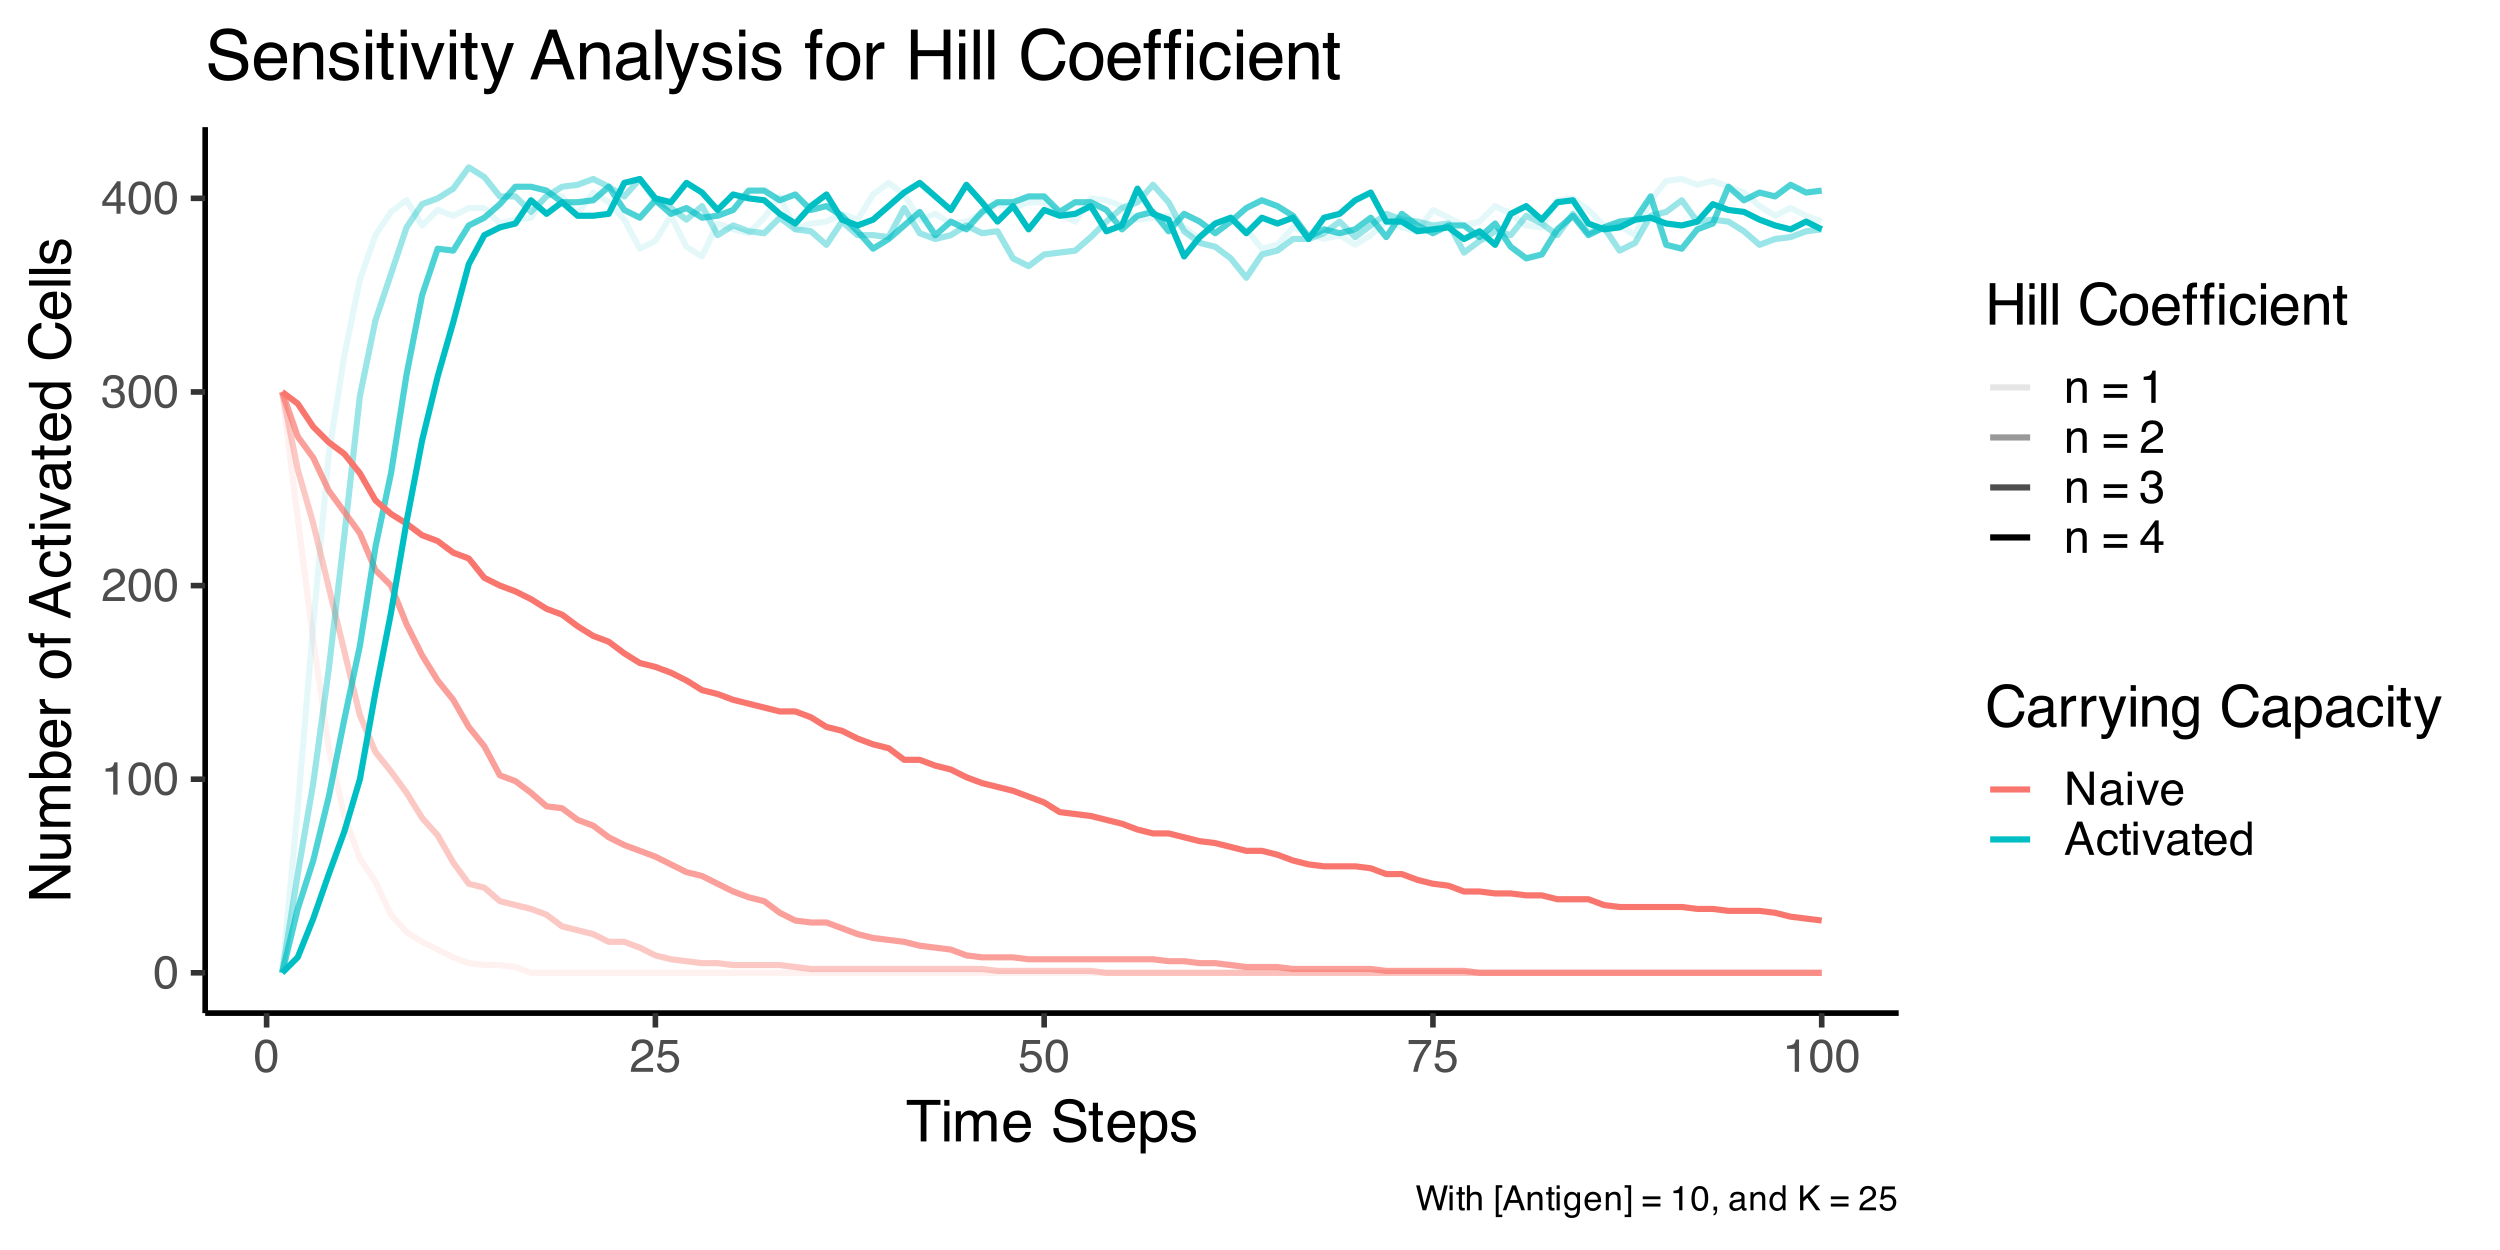 <?xml version="1.0" encoding="UTF-8"?>
<svg xmlns="http://www.w3.org/2000/svg" xmlns:xlink="http://www.w3.org/1999/xlink" width="864" height="432" viewBox="0 0 864 432">
<defs>
<g>
<g id="glyph-0-0">
<path d="M 0.516 0 L 0.516 -11.484 L 9.625 -11.484 L 9.625 0 Z M 8.188 -1.438 L 8.188 -10.047 L 1.953 -10.047 L 1.953 -1.438 Z M 8.188 -1.438 "/>
</g>
<g id="glyph-0-1">
<path d="M 4.328 -11.188 C 5.773 -11.188 6.82 -10.594 7.469 -9.406 C 7.969 -8.477 8.219 -7.211 8.219 -5.609 C 8.219 -4.086 7.992 -2.832 7.547 -1.844 C 6.891 -0.406 5.816 0.312 4.328 0.312 C 2.984 0.312 1.984 -0.273 1.328 -1.453 C 0.773 -2.422 0.5 -3.727 0.5 -5.375 C 0.5 -6.645 0.664 -7.734 1 -8.641 C 1.613 -10.336 2.723 -11.188 4.328 -11.188 Z M 4.312 -0.984 C 5.039 -0.984 5.617 -1.305 6.047 -1.953 C 6.484 -2.598 6.703 -3.801 6.703 -5.562 C 6.703 -6.832 6.547 -7.875 6.234 -8.688 C 5.922 -9.508 5.316 -9.922 4.422 -9.922 C 3.586 -9.922 2.977 -9.531 2.594 -8.75 C 2.219 -7.977 2.031 -6.832 2.031 -5.312 C 2.031 -4.176 2.148 -3.258 2.391 -2.562 C 2.766 -1.508 3.406 -0.984 4.312 -0.984 Z M 4.312 -0.984 "/>
</g>
<g id="glyph-0-2">
<path d="M 1.531 -7.922 L 1.531 -9 C 2.551 -9.102 3.258 -9.27 3.656 -9.5 C 4.062 -9.727 4.363 -10.273 4.562 -11.141 L 5.672 -11.141 L 5.672 0 L 4.172 0 L 4.172 -7.922 Z M 1.531 -7.922 "/>
</g>
<g id="glyph-0-3">
<path d="M 0.5 0 C 0.551 -0.969 0.75 -1.805 1.094 -2.516 C 1.445 -3.234 2.125 -3.883 3.125 -4.469 L 4.625 -5.328 C 5.301 -5.723 5.773 -6.055 6.047 -6.328 C 6.473 -6.766 6.688 -7.258 6.688 -7.812 C 6.688 -8.469 6.488 -8.984 6.094 -9.359 C 5.707 -9.742 5.188 -9.938 4.531 -9.938 C 3.57 -9.938 2.906 -9.57 2.531 -8.844 C 2.332 -8.457 2.223 -7.914 2.203 -7.219 L 0.781 -7.219 C 0.789 -8.195 0.969 -8.992 1.312 -9.609 C 1.926 -10.691 3.004 -11.234 4.547 -11.234 C 5.828 -11.234 6.758 -10.883 7.344 -10.188 C 7.938 -9.5 8.234 -8.727 8.234 -7.875 C 8.234 -6.977 7.922 -6.211 7.297 -5.578 C 6.93 -5.211 6.273 -4.766 5.328 -4.234 L 4.266 -3.641 C 3.754 -3.359 3.352 -3.094 3.062 -2.844 C 2.539 -2.383 2.211 -1.879 2.078 -1.328 L 8.188 -1.328 L 8.188 0 Z M 0.5 0 "/>
</g>
<g id="glyph-0-4">
<path d="M 4.156 0.312 C 2.832 0.312 1.875 -0.051 1.281 -0.781 C 0.688 -1.508 0.391 -2.395 0.391 -3.438 L 1.859 -3.438 C 1.922 -2.719 2.055 -2.191 2.266 -1.859 C 2.629 -1.273 3.285 -0.984 4.234 -0.984 C 4.973 -0.984 5.566 -1.18 6.016 -1.578 C 6.461 -1.973 6.688 -2.484 6.688 -3.109 C 6.688 -3.879 6.453 -4.414 5.984 -4.719 C 5.516 -5.031 4.859 -5.188 4.016 -5.188 C 3.922 -5.188 3.828 -5.18 3.734 -5.172 C 3.641 -5.172 3.539 -5.172 3.438 -5.172 L 3.438 -6.406 C 3.582 -6.395 3.703 -6.383 3.797 -6.375 C 3.898 -6.375 4.008 -6.375 4.125 -6.375 C 4.656 -6.375 5.086 -6.457 5.422 -6.625 C 6.016 -6.914 6.312 -7.438 6.312 -8.188 C 6.312 -8.738 6.113 -9.164 5.719 -9.469 C 5.32 -9.77 4.863 -9.922 4.344 -9.922 C 3.406 -9.922 2.754 -9.609 2.391 -8.984 C 2.191 -8.641 2.082 -8.148 2.062 -7.516 L 0.672 -7.516 C 0.672 -8.348 0.836 -9.055 1.172 -9.641 C 1.742 -10.68 2.75 -11.203 4.188 -11.203 C 5.332 -11.203 6.219 -10.945 6.844 -10.438 C 7.469 -9.938 7.781 -9.203 7.781 -8.234 C 7.781 -7.547 7.594 -6.988 7.219 -6.562 C 6.988 -6.301 6.691 -6.094 6.328 -5.938 C 6.922 -5.781 7.379 -5.469 7.703 -5 C 8.035 -4.539 8.203 -3.977 8.203 -3.312 C 8.203 -2.25 7.848 -1.379 7.141 -0.703 C 6.441 -0.023 5.445 0.312 4.156 0.312 Z M 4.156 0.312 "/>
</g>
<g id="glyph-0-5">
<path d="M 5.297 -3.969 L 5.297 -9.031 L 1.703 -3.969 Z M 5.312 0 L 5.312 -2.734 L 0.406 -2.734 L 0.406 -4.109 L 5.531 -11.219 L 6.719 -11.219 L 6.719 -3.969 L 8.375 -3.969 L 8.375 -2.734 L 6.719 -2.734 L 6.719 0 Z M 5.312 0 "/>
</g>
<g id="glyph-0-6">
<path d="M 1.984 -2.859 C 2.078 -2.055 2.445 -1.5 3.094 -1.188 C 3.426 -1.031 3.812 -0.953 4.25 -0.953 C 5.082 -0.953 5.695 -1.219 6.094 -1.75 C 6.5 -2.281 6.703 -2.867 6.703 -3.516 C 6.703 -4.297 6.461 -4.898 5.984 -5.328 C 5.516 -5.754 4.945 -5.969 4.281 -5.969 C 3.789 -5.969 3.375 -5.875 3.031 -5.688 C 2.688 -5.5 2.391 -5.238 2.141 -4.906 L 0.922 -4.984 L 1.781 -11 L 7.594 -11 L 7.594 -9.641 L 2.828 -9.641 L 2.359 -6.531 C 2.617 -6.727 2.863 -6.879 3.094 -6.984 C 3.508 -7.148 3.992 -7.234 4.547 -7.234 C 5.566 -7.234 6.43 -6.898 7.141 -6.234 C 7.859 -5.578 8.219 -4.742 8.219 -3.734 C 8.219 -2.672 7.891 -1.734 7.234 -0.922 C 6.586 -0.117 5.547 0.281 4.109 0.281 C 3.203 0.281 2.395 0.023 1.688 -0.484 C 0.988 -1.004 0.598 -1.797 0.516 -2.859 Z M 1.984 -2.859 "/>
</g>
<g id="glyph-0-7">
<path d="M 8.375 -11 L 8.375 -9.781 C 8.008 -9.426 7.531 -8.816 6.938 -7.953 C 6.344 -7.086 5.816 -6.156 5.359 -5.156 C 4.898 -4.188 4.555 -3.301 4.328 -2.5 C 4.172 -1.977 3.973 -1.145 3.734 0 L 2.188 0 C 2.539 -2.133 3.32 -4.258 4.531 -6.375 C 5.238 -7.613 5.988 -8.688 6.781 -9.594 L 0.594 -9.594 L 0.594 -11 Z M 8.375 -11 "/>
</g>
<g id="glyph-0-8">
<path d="M 1.031 -8.375 L 2.375 -8.375 L 2.375 -7.188 C 2.77 -7.676 3.188 -8.023 3.625 -8.234 C 4.07 -8.453 4.566 -8.562 5.109 -8.562 C 6.297 -8.562 7.098 -8.145 7.516 -7.312 C 7.742 -6.863 7.859 -6.219 7.859 -5.375 L 7.859 0 L 6.422 0 L 6.422 -5.281 C 6.422 -5.789 6.348 -6.203 6.203 -6.516 C 5.953 -7.035 5.5 -7.297 4.844 -7.297 C 4.508 -7.297 4.234 -7.258 4.016 -7.188 C 3.629 -7.07 3.289 -6.844 3 -6.5 C 2.77 -6.227 2.617 -5.941 2.547 -5.641 C 2.473 -5.348 2.438 -4.93 2.438 -4.391 L 2.438 0 L 1.031 0 Z M 4.344 -8.578 Z M 4.344 -8.578 "/>
</g>
<g id="glyph-0-9">
</g>
<g id="glyph-0-10">
<path d="M 8.875 -6.422 L 8.875 -5.109 L 0.719 -5.109 L 0.719 -6.422 Z M 8.875 -3.078 L 8.875 -1.734 L 0.719 -1.734 L 0.719 -3.078 Z M 8.875 -3.078 "/>
</g>
<g id="glyph-0-11">
<path d="M 1.219 -11.484 L 3.062 -11.484 L 8.859 -2.188 L 8.859 -11.484 L 10.328 -11.484 L 10.328 0 L 8.594 0 L 2.703 -9.297 L 2.703 0 L 1.219 0 Z M 5.672 -11.484 Z M 5.672 -11.484 "/>
</g>
<g id="glyph-0-12">
<path d="M 2.109 -2.234 C 2.109 -1.828 2.254 -1.504 2.547 -1.266 C 2.848 -1.035 3.203 -0.922 3.609 -0.922 C 4.109 -0.922 4.586 -1.035 5.047 -1.266 C 5.828 -1.641 6.219 -2.258 6.219 -3.125 L 6.219 -4.266 C 6.051 -4.148 5.832 -4.055 5.562 -3.984 C 5.289 -3.91 5.023 -3.859 4.766 -3.828 L 3.906 -3.719 C 3.395 -3.656 3.016 -3.551 2.766 -3.406 C 2.328 -3.156 2.109 -2.766 2.109 -2.234 Z M 5.516 -5.078 C 5.836 -5.117 6.055 -5.254 6.172 -5.484 C 6.234 -5.609 6.266 -5.785 6.266 -6.016 C 6.266 -6.492 6.094 -6.844 5.75 -7.062 C 5.406 -7.281 4.914 -7.391 4.281 -7.391 C 3.551 -7.391 3.031 -7.191 2.719 -6.797 C 2.551 -6.578 2.441 -6.25 2.391 -5.812 L 1.078 -5.812 C 1.098 -6.844 1.43 -7.562 2.078 -7.969 C 2.723 -8.375 3.469 -8.578 4.312 -8.578 C 5.301 -8.578 6.102 -8.391 6.719 -8.016 C 7.32 -7.641 7.625 -7.055 7.625 -6.266 L 7.625 -1.438 C 7.625 -1.289 7.656 -1.172 7.719 -1.078 C 7.781 -0.992 7.906 -0.953 8.094 -0.953 C 8.156 -0.953 8.223 -0.957 8.297 -0.969 C 8.379 -0.977 8.469 -0.988 8.562 -1 L 8.562 0.047 C 8.344 0.109 8.176 0.145 8.062 0.156 C 7.945 0.176 7.789 0.188 7.594 0.188 C 7.102 0.188 6.75 0.008 6.531 -0.344 C 6.414 -0.52 6.336 -0.773 6.297 -1.109 C 6.004 -0.734 5.586 -0.406 5.047 -0.125 C 4.516 0.145 3.926 0.281 3.281 0.281 C 2.508 0.281 1.875 0.047 1.375 -0.422 C 0.883 -0.898 0.641 -1.492 0.641 -2.203 C 0.641 -2.973 0.879 -3.57 1.359 -4 C 1.848 -4.426 2.488 -4.691 3.281 -4.797 Z M 4.359 -8.578 Z M 4.359 -8.578 "/>
</g>
<g id="glyph-0-13">
<path d="M 1.031 -8.328 L 2.469 -8.328 L 2.469 0 L 1.031 0 Z M 1.031 -11.484 L 2.469 -11.484 L 2.469 -9.891 L 1.031 -9.891 Z M 1.031 -11.484 "/>
</g>
<g id="glyph-0-14">
<path d="M 1.719 -8.375 L 3.953 -1.562 L 6.297 -8.375 L 7.828 -8.375 L 4.672 0 L 3.172 0 L 0.094 -8.375 Z M 1.719 -8.375 "/>
</g>
<g id="glyph-0-15">
<path d="M 4.516 -8.562 C 5.109 -8.562 5.68 -8.422 6.234 -8.141 C 6.797 -7.859 7.223 -7.5 7.516 -7.062 C 7.797 -6.633 7.984 -6.141 8.078 -5.578 C 8.16 -5.191 8.203 -4.578 8.203 -3.734 L 2.078 -3.734 C 2.098 -2.891 2.297 -2.207 2.672 -1.688 C 3.047 -1.176 3.629 -0.922 4.422 -0.922 C 5.148 -0.922 5.734 -1.164 6.172 -1.656 C 6.422 -1.938 6.598 -2.258 6.703 -2.625 L 8.094 -2.625 C 8.051 -2.32 7.926 -1.977 7.719 -1.594 C 7.52 -1.219 7.289 -0.91 7.031 -0.672 C 6.602 -0.254 6.078 0.023 5.453 0.172 C 5.109 0.254 4.723 0.297 4.297 0.297 C 3.254 0.297 2.367 -0.082 1.641 -0.844 C 0.922 -1.602 0.562 -2.664 0.562 -4.031 C 0.562 -5.375 0.926 -6.461 1.656 -7.297 C 2.383 -8.141 3.336 -8.562 4.516 -8.562 Z M 6.766 -4.859 C 6.703 -5.461 6.566 -5.945 6.359 -6.312 C 5.973 -6.988 5.332 -7.328 4.438 -7.328 C 3.789 -7.328 3.25 -7.094 2.812 -6.625 C 2.375 -6.164 2.141 -5.578 2.109 -4.859 Z M 4.391 -8.578 Z M 4.391 -8.578 "/>
</g>
<g id="glyph-0-16">
<path d="M 7.109 -4.703 L 5.375 -9.781 L 3.516 -4.703 Z M 4.562 -11.484 L 6.312 -11.484 L 10.484 0 L 8.781 0 L 7.609 -3.438 L 3.078 -3.438 L 1.828 0 L 0.234 0 Z M 4.562 -11.484 "/>
</g>
<g id="glyph-0-17">
<path d="M 4.266 -8.609 C 5.203 -8.609 5.969 -8.379 6.562 -7.922 C 7.156 -7.461 7.508 -6.676 7.625 -5.562 L 6.266 -5.562 C 6.18 -6.07 5.988 -6.5 5.688 -6.844 C 5.395 -7.188 4.922 -7.359 4.266 -7.359 C 3.367 -7.359 2.727 -6.922 2.344 -6.047 C 2.094 -5.473 1.969 -4.77 1.969 -3.938 C 1.969 -3.102 2.145 -2.398 2.5 -1.828 C 2.852 -1.254 3.41 -0.969 4.172 -0.969 C 4.754 -0.969 5.211 -1.145 5.547 -1.5 C 5.891 -1.852 6.129 -2.344 6.266 -2.969 L 7.625 -2.969 C 7.469 -1.852 7.078 -1.035 6.453 -0.516 C 5.828 -0.004 5.031 0.25 4.062 0.25 C 2.969 0.25 2.094 -0.148 1.438 -0.953 C 0.789 -1.754 0.469 -2.754 0.469 -3.953 C 0.469 -5.422 0.82 -6.562 1.531 -7.375 C 2.25 -8.195 3.16 -8.609 4.266 -8.609 Z M 4.047 -8.578 Z M 4.047 -8.578 "/>
</g>
<g id="glyph-0-18">
<path d="M 1.312 -10.703 L 2.734 -10.703 L 2.734 -8.375 L 4.078 -8.375 L 4.078 -7.219 L 2.734 -7.219 L 2.734 -1.766 C 2.734 -1.473 2.832 -1.273 3.031 -1.172 C 3.145 -1.117 3.328 -1.094 3.578 -1.094 C 3.648 -1.094 3.723 -1.094 3.797 -1.094 C 3.879 -1.094 3.973 -1.098 4.078 -1.109 L 4.078 0 C 3.91 0.051 3.738 0.086 3.562 0.109 C 3.395 0.129 3.207 0.141 3 0.141 C 2.344 0.141 1.895 -0.023 1.656 -0.359 C 1.426 -0.703 1.312 -1.145 1.312 -1.688 L 1.312 -7.219 L 0.188 -7.219 L 0.188 -8.375 L 1.312 -8.375 Z M 1.312 -10.703 "/>
</g>
<g id="glyph-0-19">
<path d="M 1.922 -4.094 C 1.922 -3.195 2.109 -2.445 2.484 -1.844 C 2.867 -1.238 3.484 -0.938 4.328 -0.938 C 4.973 -0.938 5.504 -1.211 5.922 -1.766 C 6.348 -2.328 6.562 -3.133 6.562 -4.188 C 6.562 -5.238 6.344 -6.02 5.906 -6.531 C 5.477 -7.039 4.945 -7.297 4.312 -7.297 C 3.602 -7.297 3.023 -7.023 2.578 -6.484 C 2.141 -5.941 1.922 -5.145 1.922 -4.094 Z M 4.047 -8.516 C 4.68 -8.516 5.219 -8.379 5.656 -8.109 C 5.906 -7.953 6.188 -7.68 6.5 -7.297 L 6.5 -11.516 L 7.859 -11.516 L 7.859 0 L 6.594 0 L 6.594 -1.172 C 6.258 -0.648 5.867 -0.273 5.422 -0.047 C 4.973 0.18 4.461 0.297 3.891 0.297 C 2.953 0.297 2.141 -0.094 1.453 -0.875 C 0.773 -1.664 0.438 -2.711 0.438 -4.016 C 0.438 -5.234 0.75 -6.285 1.375 -7.172 C 2 -8.066 2.891 -8.516 4.047 -8.516 Z M 4.047 -8.516 "/>
</g>
<g id="glyph-1-0">
<path d="M 0.641 0 L 0.641 -14.344 L 12.031 -14.344 L 12.031 0 Z M 10.234 -1.797 L 10.234 -12.547 L 2.438 -12.547 L 2.438 -1.797 Z M 10.234 -1.797 "/>
</g>
<g id="glyph-1-1">
<path d="M 11.969 -14.344 L 11.969 -12.641 L 7.125 -12.641 L 7.125 0 L 5.156 0 L 5.156 -12.641 L 0.328 -12.641 L 0.328 -14.344 Z M 11.969 -14.344 "/>
</g>
<g id="glyph-1-2">
<path d="M 1.297 -10.406 L 3.078 -10.406 L 3.078 0 L 1.297 0 Z M 1.297 -14.344 L 3.078 -14.344 L 3.078 -12.359 L 1.297 -12.359 Z M 1.297 -14.344 "/>
</g>
<g id="glyph-1-3">
<path d="M 1.297 -10.453 L 3.031 -10.453 L 3.031 -8.969 C 3.445 -9.488 3.82 -9.863 4.156 -10.094 C 4.738 -10.488 5.398 -10.688 6.141 -10.688 C 6.973 -10.688 7.641 -10.484 8.141 -10.078 C 8.43 -9.848 8.691 -9.504 8.922 -9.047 C 9.316 -9.609 9.773 -10.02 10.297 -10.281 C 10.828 -10.551 11.422 -10.688 12.078 -10.688 C 13.484 -10.688 14.441 -10.18 14.953 -9.172 C 15.223 -8.617 15.359 -7.883 15.359 -6.969 L 15.359 0 L 13.531 0 L 13.531 -7.266 C 13.531 -7.961 13.352 -8.441 13 -8.703 C 12.656 -8.961 12.234 -9.094 11.734 -9.094 C 11.047 -9.094 10.453 -8.859 9.953 -8.391 C 9.453 -7.93 9.203 -7.16 9.203 -6.078 L 9.203 0 L 7.422 0 L 7.422 -6.828 C 7.422 -7.535 7.336 -8.051 7.172 -8.375 C 6.898 -8.863 6.398 -9.109 5.672 -9.109 C 5.004 -9.109 4.398 -8.848 3.859 -8.328 C 3.316 -7.816 3.047 -6.891 3.047 -5.547 L 3.047 0 L 1.297 0 Z M 1.297 -10.453 "/>
</g>
<g id="glyph-1-4">
<path d="M 5.641 -10.688 C 6.391 -10.688 7.109 -10.516 7.797 -10.172 C 8.492 -9.828 9.023 -9.375 9.391 -8.812 C 9.742 -8.289 9.977 -7.676 10.094 -6.969 C 10.195 -6.488 10.25 -5.723 10.25 -4.672 L 2.594 -4.672 C 2.625 -3.609 2.875 -2.754 3.344 -2.109 C 3.812 -1.473 4.535 -1.156 5.516 -1.156 C 6.43 -1.156 7.164 -1.457 7.719 -2.062 C 8.031 -2.414 8.25 -2.82 8.375 -3.281 L 10.109 -3.281 C 10.066 -2.895 9.914 -2.469 9.656 -2 C 9.395 -1.531 9.109 -1.145 8.797 -0.844 C 8.254 -0.32 7.594 0.031 6.812 0.219 C 6.383 0.32 5.906 0.375 5.375 0.375 C 4.07 0.375 2.969 -0.098 2.062 -1.047 C 1.156 -1.992 0.703 -3.32 0.703 -5.031 C 0.703 -6.707 1.156 -8.066 2.062 -9.109 C 2.977 -10.16 4.172 -10.688 5.641 -10.688 Z M 8.453 -6.062 C 8.379 -6.82 8.211 -7.43 7.953 -7.891 C 7.473 -8.734 6.664 -9.156 5.531 -9.156 C 4.727 -9.156 4.051 -8.863 3.5 -8.281 C 2.957 -7.695 2.672 -6.957 2.641 -6.062 Z M 5.484 -10.719 Z M 5.484 -10.719 "/>
</g>
<g id="glyph-1-5">
</g>
<g id="glyph-1-6">
<path d="M 2.797 -4.625 C 2.836 -3.812 3.031 -3.148 3.375 -2.641 C 4.02 -1.691 5.156 -1.219 6.781 -1.219 C 7.508 -1.219 8.172 -1.32 8.766 -1.531 C 9.93 -1.938 10.516 -2.66 10.516 -3.703 C 10.516 -4.484 10.27 -5.039 9.781 -5.375 C 9.281 -5.695 8.504 -5.977 7.453 -6.219 L 5.516 -6.656 C 4.242 -6.945 3.344 -7.266 2.812 -7.609 C 1.906 -8.203 1.453 -9.098 1.453 -10.297 C 1.453 -11.586 1.895 -12.645 2.781 -13.469 C 3.676 -14.289 4.941 -14.703 6.578 -14.703 C 8.078 -14.703 9.352 -14.336 10.406 -13.609 C 11.457 -12.891 11.984 -11.734 11.984 -10.141 L 10.156 -10.141 C 10.062 -10.91 9.852 -11.5 9.531 -11.906 C 8.938 -12.656 7.93 -13.031 6.516 -13.031 C 5.367 -13.031 4.547 -12.785 4.047 -12.297 C 3.547 -11.816 3.297 -11.258 3.297 -10.625 C 3.297 -9.926 3.586 -9.41 4.172 -9.078 C 4.555 -8.867 5.426 -8.609 6.781 -8.297 L 8.797 -7.844 C 9.766 -7.625 10.508 -7.32 11.031 -6.938 C 11.945 -6.258 12.406 -5.285 12.406 -4.016 C 12.406 -2.422 11.828 -1.281 10.672 -0.594 C 9.516 0.082 8.172 0.422 6.641 0.422 C 4.859 0.422 3.461 -0.035 2.453 -0.953 C 1.441 -1.859 0.945 -3.082 0.969 -4.625 Z M 6.719 -14.734 Z M 6.719 -14.734 "/>
</g>
<g id="glyph-1-7">
<path d="M 1.641 -13.375 L 3.422 -13.375 L 3.422 -10.453 L 5.094 -10.453 L 5.094 -9.031 L 3.422 -9.031 L 3.422 -2.203 C 3.422 -1.836 3.547 -1.594 3.797 -1.469 C 3.93 -1.395 4.156 -1.359 4.469 -1.359 C 4.551 -1.359 4.641 -1.359 4.734 -1.359 C 4.836 -1.367 4.957 -1.379 5.094 -1.391 L 5.094 0 C 4.883 0.062 4.672 0.102 4.453 0.125 C 4.234 0.156 4 0.172 3.75 0.172 C 2.926 0.172 2.367 -0.035 2.078 -0.453 C 1.785 -0.879 1.641 -1.426 1.641 -2.094 L 1.641 -9.031 L 0.219 -9.031 L 0.219 -10.453 L 1.641 -10.453 Z M 1.641 -13.375 "/>
</g>
<g id="glyph-1-8">
<path d="M 5.703 -1.188 C 6.523 -1.188 7.207 -1.531 7.75 -2.219 C 8.289 -2.906 8.562 -3.93 8.562 -5.297 C 8.562 -6.129 8.441 -6.844 8.203 -7.438 C 7.742 -8.594 6.91 -9.172 5.703 -9.172 C 4.484 -9.172 3.648 -8.562 3.203 -7.344 C 2.961 -6.695 2.844 -5.867 2.844 -4.859 C 2.844 -4.055 2.961 -3.367 3.203 -2.797 C 3.66 -1.723 4.492 -1.188 5.703 -1.188 Z M 1.156 -10.406 L 2.859 -10.406 L 2.859 -9.031 C 3.211 -9.5 3.598 -9.863 4.016 -10.125 C 4.609 -10.52 5.305 -10.719 6.109 -10.719 C 7.285 -10.719 8.285 -10.258 9.109 -9.344 C 9.941 -8.438 10.359 -7.141 10.359 -5.453 C 10.359 -3.18 9.766 -1.555 8.578 -0.578 C 7.816 0.047 6.938 0.359 5.938 0.359 C 5.145 0.359 4.484 0.18 3.953 -0.172 C 3.641 -0.359 3.289 -0.691 2.906 -1.172 L 2.906 4.172 L 1.156 4.172 Z M 1.156 -10.406 "/>
</g>
<g id="glyph-1-9">
<path d="M 2.328 -3.281 C 2.379 -2.695 2.531 -2.25 2.781 -1.938 C 3.219 -1.363 3.984 -1.078 5.078 -1.078 C 5.734 -1.078 6.305 -1.219 6.797 -1.5 C 7.297 -1.789 7.547 -2.234 7.547 -2.828 C 7.547 -3.273 7.344 -3.613 6.938 -3.844 C 6.688 -3.988 6.188 -4.156 5.438 -4.344 L 4.047 -4.703 C 3.148 -4.922 2.492 -5.164 2.078 -5.438 C 1.316 -5.914 0.938 -6.57 0.938 -7.406 C 0.938 -8.395 1.289 -9.195 2 -9.812 C 2.719 -10.426 3.68 -10.734 4.891 -10.734 C 6.461 -10.734 7.598 -10.27 8.297 -9.344 C 8.734 -8.758 8.941 -8.129 8.922 -7.453 L 7.266 -7.453 C 7.234 -7.848 7.094 -8.207 6.844 -8.531 C 6.438 -9 5.738 -9.234 4.75 -9.234 C 4.082 -9.234 3.578 -9.102 3.234 -8.844 C 2.891 -8.594 2.719 -8.258 2.719 -7.844 C 2.719 -7.383 2.945 -7.02 3.406 -6.75 C 3.664 -6.582 4.047 -6.438 4.547 -6.312 L 5.719 -6.031 C 6.977 -5.727 7.82 -5.43 8.25 -5.141 C 8.938 -4.691 9.281 -3.988 9.281 -3.031 C 9.281 -2.094 8.926 -1.285 8.219 -0.609 C 7.508 0.066 6.43 0.406 4.984 0.406 C 3.43 0.406 2.332 0.051 1.688 -0.656 C 1.039 -1.363 0.691 -2.238 0.641 -3.281 Z M 4.938 -10.719 Z M 4.938 -10.719 "/>
</g>
<g id="glyph-1-10">
<path d="M 1.578 -14.344 L 3.531 -14.344 L 3.531 -8.422 L 11 -8.422 L 11 -14.344 L 12.953 -14.344 L 12.953 0 L 11 0 L 11 -6.703 L 3.531 -6.703 L 3.531 0 L 1.578 0 Z M 1.578 -14.344 "/>
</g>
<g id="glyph-1-11">
<path d="M 1.344 -14.344 L 3.094 -14.344 L 3.094 0 L 1.344 0 Z M 1.344 -14.344 "/>
</g>
<g id="glyph-1-12">
<path d="M 7.562 -14.734 C 9.383 -14.734 10.797 -14.254 11.797 -13.297 C 12.797 -12.336 13.352 -11.254 13.469 -10.047 L 11.578 -10.047 C 11.359 -10.961 10.926 -11.691 10.281 -12.234 C 9.645 -12.773 8.75 -13.047 7.594 -13.047 C 6.176 -13.047 5.031 -12.547 4.156 -11.547 C 3.289 -10.555 2.859 -9.039 2.859 -7 C 2.859 -5.312 3.25 -3.945 4.031 -2.906 C 4.82 -1.863 5.992 -1.344 7.547 -1.344 C 8.984 -1.344 10.078 -1.891 10.828 -2.984 C 11.223 -3.566 11.516 -4.332 11.703 -5.281 L 13.609 -5.281 C 13.43 -3.77 12.867 -2.5 11.922 -1.469 C 10.785 -0.238 9.25 0.375 7.312 0.375 C 5.645 0.375 4.242 -0.129 3.109 -1.141 C 1.617 -2.473 0.875 -4.535 0.875 -7.328 C 0.875 -9.441 1.438 -11.176 2.562 -12.531 C 3.77 -14 5.438 -14.734 7.562 -14.734 Z M 7.172 -14.734 Z M 7.172 -14.734 "/>
</g>
<g id="glyph-1-13">
<path d="M 5.438 -1.141 C 6.602 -1.141 7.398 -1.578 7.828 -2.453 C 8.266 -3.336 8.484 -4.32 8.484 -5.406 C 8.484 -6.375 8.328 -7.164 8.016 -7.781 C 7.523 -8.75 6.672 -9.234 5.453 -9.234 C 4.379 -9.234 3.598 -8.82 3.109 -8 C 2.629 -7.176 2.391 -6.188 2.391 -5.031 C 2.391 -3.914 2.629 -2.988 3.109 -2.25 C 3.598 -1.508 4.375 -1.141 5.438 -1.141 Z M 5.516 -10.766 C 6.859 -10.766 7.992 -10.312 8.922 -9.406 C 9.859 -8.508 10.328 -7.191 10.328 -5.453 C 10.328 -3.766 9.914 -2.367 9.094 -1.266 C 8.27 -0.172 7 0.375 5.281 0.375 C 3.832 0.375 2.688 -0.109 1.844 -1.078 C 1 -2.055 0.578 -3.363 0.578 -5 C 0.578 -6.758 1.02 -8.16 1.906 -9.203 C 2.801 -10.242 4.004 -10.766 5.516 -10.766 Z M 5.453 -10.719 Z M 5.453 -10.719 "/>
</g>
<g id="glyph-1-14">
<path d="M 1.734 -12.047 C 1.754 -12.773 1.879 -13.312 2.109 -13.656 C 2.516 -14.25 3.305 -14.547 4.484 -14.547 C 4.598 -14.547 4.711 -14.539 4.828 -14.531 C 4.941 -14.531 5.07 -14.523 5.219 -14.516 L 5.219 -12.906 C 5.039 -12.926 4.91 -12.938 4.828 -12.938 C 4.742 -12.938 4.664 -12.938 4.594 -12.938 C 4.062 -12.938 3.742 -12.797 3.641 -12.516 C 3.535 -12.242 3.484 -11.539 3.484 -10.406 L 5.219 -10.406 L 5.219 -9.031 L 3.469 -9.031 L 3.469 0 L 1.734 0 L 1.734 -9.031 L 0.281 -9.031 L 0.281 -10.406 L 1.734 -10.406 Z M 1.734 -12.047 "/>
</g>
<g id="glyph-1-15">
<path d="M 1.734 -12.047 C 1.754 -12.773 1.879 -13.312 2.109 -13.656 C 2.516 -14.25 3.305 -14.547 4.484 -14.547 C 4.598 -14.547 4.711 -14.539 4.828 -14.531 C 4.941 -14.531 5.07 -14.523 5.219 -14.516 L 5.219 -12.906 C 5.039 -12.926 4.91 -12.938 4.828 -12.938 C 4.742 -12.938 4.664 -12.938 4.594 -12.938 C 4.062 -12.938 3.742 -12.797 3.641 -12.516 C 3.535 -12.242 3.484 -11.539 3.484 -10.406 L 5.219 -10.406 L 5.219 -9.031 L 3.469 -9.031 L 3.469 0 L 1.734 0 L 1.734 -9.031 L 0.281 -9.031 L 0.281 -10.406 L 1.734 -10.406 Z M 6.922 -12.359 L 6.922 -14.344 L 8.672 -14.344 L 8.672 -12.359 Z M 6.922 -10.406 L 8.672 -10.406 L 8.672 0 L 6.922 0 Z M 6.922 -10.406 "/>
</g>
<g id="glyph-1-16">
<path d="M 5.328 -10.766 C 6.504 -10.766 7.461 -10.477 8.203 -9.906 C 8.941 -9.332 9.383 -8.344 9.531 -6.938 L 7.828 -6.938 C 7.723 -7.582 7.484 -8.117 7.109 -8.547 C 6.734 -8.973 6.141 -9.188 5.328 -9.188 C 4.203 -9.188 3.398 -8.641 2.922 -7.547 C 2.609 -6.836 2.453 -5.961 2.453 -4.922 C 2.453 -3.867 2.672 -2.984 3.109 -2.266 C 3.555 -1.555 4.254 -1.203 5.203 -1.203 C 5.93 -1.203 6.508 -1.426 6.938 -1.875 C 7.363 -2.32 7.66 -2.93 7.828 -3.703 L 9.531 -3.703 C 9.332 -2.316 8.844 -1.301 8.062 -0.656 C 7.281 -0.02 6.281 0.297 5.062 0.297 C 3.695 0.297 2.609 -0.203 1.797 -1.203 C 0.984 -2.203 0.578 -3.445 0.578 -4.938 C 0.578 -6.781 1.02 -8.211 1.906 -9.234 C 2.801 -10.254 3.941 -10.766 5.328 -10.766 Z M 5.047 -10.719 Z M 5.047 -10.719 "/>
</g>
<g id="glyph-1-17">
<path d="M 1.297 -10.453 L 2.953 -10.453 L 2.953 -8.969 C 3.453 -9.582 3.977 -10.02 4.531 -10.281 C 5.082 -10.551 5.695 -10.688 6.375 -10.688 C 7.863 -10.688 8.867 -10.172 9.391 -9.141 C 9.672 -8.578 9.812 -7.766 9.812 -6.703 L 9.812 0 L 8.031 0 L 8.031 -6.594 C 8.031 -7.227 7.938 -7.742 7.75 -8.141 C 7.438 -8.785 6.867 -9.109 6.047 -9.109 C 5.629 -9.109 5.285 -9.066 5.016 -8.984 C 4.535 -8.836 4.113 -8.551 3.75 -8.125 C 3.457 -7.781 3.266 -7.422 3.172 -7.047 C 3.086 -6.68 3.047 -6.16 3.047 -5.484 L 3.047 0 L 1.297 0 Z M 5.422 -10.719 Z M 5.422 -10.719 "/>
</g>
<g id="glyph-1-18">
<path d="M 2.641 -2.781 C 2.641 -2.27 2.82 -1.867 3.188 -1.578 C 3.562 -1.285 4.004 -1.141 4.516 -1.141 C 5.129 -1.141 5.727 -1.285 6.312 -1.578 C 7.289 -2.047 7.781 -2.82 7.781 -3.906 L 7.781 -5.328 C 7.562 -5.191 7.281 -5.078 6.938 -4.984 C 6.602 -4.891 6.273 -4.82 5.953 -4.781 L 4.891 -4.656 C 4.242 -4.562 3.766 -4.426 3.453 -4.25 C 2.91 -3.945 2.641 -3.457 2.641 -2.781 Z M 6.891 -6.344 C 7.297 -6.395 7.566 -6.562 7.703 -6.844 C 7.785 -7 7.828 -7.223 7.828 -7.516 C 7.828 -8.117 7.613 -8.555 7.188 -8.828 C 6.758 -9.098 6.148 -9.234 5.359 -9.234 C 4.43 -9.234 3.781 -8.984 3.406 -8.484 C 3.188 -8.211 3.047 -7.805 2.984 -7.266 L 1.344 -7.266 C 1.375 -8.555 1.789 -9.453 2.594 -9.953 C 3.395 -10.461 4.328 -10.719 5.391 -10.719 C 6.617 -10.719 7.617 -10.484 8.391 -10.016 C 9.148 -9.547 9.531 -8.816 9.531 -7.828 L 9.531 -1.797 C 9.531 -1.617 9.566 -1.473 9.641 -1.359 C 9.711 -1.242 9.875 -1.188 10.125 -1.188 C 10.195 -1.188 10.281 -1.191 10.375 -1.203 C 10.477 -1.211 10.582 -1.227 10.688 -1.25 L 10.688 0.047 C 10.414 0.129 10.207 0.176 10.062 0.188 C 9.926 0.207 9.734 0.219 9.484 0.219 C 8.879 0.219 8.441 0.004 8.172 -0.422 C 8.023 -0.648 7.922 -0.973 7.859 -1.391 C 7.504 -0.922 6.988 -0.508 6.312 -0.156 C 5.645 0.188 4.91 0.359 4.109 0.359 C 3.129 0.359 2.332 0.062 1.719 -0.531 C 1.102 -1.125 0.797 -1.863 0.797 -2.75 C 0.797 -3.719 1.098 -4.469 1.703 -5 C 2.316 -5.531 3.113 -5.859 4.094 -5.984 Z M 5.438 -10.719 Z M 5.438 -10.719 "/>
</g>
<g id="glyph-1-19">
<path d="M 1.344 -10.453 L 3.016 -10.453 L 3.016 -8.656 C 3.148 -9.008 3.484 -9.438 4.016 -9.938 C 4.547 -10.438 5.16 -10.688 5.859 -10.688 C 5.891 -10.688 5.941 -10.68 6.016 -10.672 C 6.098 -10.672 6.234 -10.66 6.422 -10.641 L 6.422 -8.797 C 6.316 -8.805 6.219 -8.816 6.125 -8.828 C 6.039 -8.836 5.945 -8.844 5.844 -8.844 C 4.957 -8.844 4.273 -8.555 3.797 -7.984 C 3.328 -7.41 3.094 -6.754 3.094 -6.016 L 3.094 0 L 1.344 0 Z M 1.344 -10.453 "/>
</g>
<g id="glyph-1-20">
<path d="M 7.828 -10.453 L 9.766 -10.453 C 9.516 -9.785 8.961 -8.258 8.109 -5.875 C 7.473 -4.07 6.941 -2.602 6.516 -1.469 C 5.492 1.195 4.773 2.82 4.359 3.406 C 3.941 3.988 3.227 4.281 2.219 4.281 C 1.969 4.281 1.773 4.27 1.641 4.25 C 1.516 4.238 1.352 4.207 1.156 4.156 L 1.156 2.547 C 1.457 2.629 1.676 2.68 1.812 2.703 C 1.945 2.723 2.066 2.734 2.172 2.734 C 2.504 2.734 2.742 2.676 2.891 2.562 C 3.047 2.457 3.176 2.328 3.281 2.172 C 3.312 2.117 3.426 1.852 3.625 1.375 C 3.832 0.895 3.984 0.535 4.078 0.297 L 0.203 -10.453 L 2.203 -10.453 L 5 -1.938 Z M 4.984 -10.719 Z M 4.984 -10.719 "/>
</g>
<g id="glyph-1-21">
<path d="M 4.984 -10.641 C 5.805 -10.641 6.52 -10.441 7.125 -10.047 C 7.457 -9.816 7.797 -9.484 8.141 -9.047 L 8.141 -10.359 L 9.766 -10.359 L 9.766 -0.844 C 9.766 0.477 9.57 1.523 9.188 2.297 C 8.457 3.711 7.078 4.422 5.047 4.422 C 3.922 4.422 2.973 4.164 2.203 3.656 C 1.441 3.156 1.016 2.367 0.922 1.297 L 2.703 1.297 C 2.785 1.766 2.957 2.129 3.219 2.391 C 3.613 2.773 4.238 2.969 5.094 2.969 C 6.438 2.969 7.316 2.492 7.734 1.547 C 7.984 0.984 8.098 -0.016 8.078 -1.453 C 7.723 -0.922 7.297 -0.523 6.797 -0.266 C 6.305 -0.004 5.656 0.125 4.844 0.125 C 3.707 0.125 2.711 -0.273 1.859 -1.078 C 1.016 -1.879 0.594 -3.207 0.594 -5.062 C 0.594 -6.82 1.02 -8.191 1.875 -9.172 C 2.738 -10.148 3.773 -10.641 4.984 -10.641 Z M 8.141 -5.281 C 8.141 -6.57 7.875 -7.531 7.344 -8.156 C 6.812 -8.781 6.129 -9.094 5.297 -9.094 C 4.066 -9.094 3.223 -8.516 2.766 -7.359 C 2.523 -6.734 2.406 -5.922 2.406 -4.922 C 2.406 -3.742 2.645 -2.848 3.125 -2.234 C 3.602 -1.617 4.242 -1.312 5.047 -1.312 C 6.305 -1.312 7.195 -1.879 7.719 -3.016 C 8 -3.66 8.141 -4.414 8.141 -5.281 Z M 5.188 -10.719 Z M 5.188 -10.719 "/>
</g>
<g id="glyph-2-0">
<path d="M 0 -0.641 L -14.344 -0.641 L -14.344 -12.031 L 0 -12.031 Z M -1.797 -10.234 L -12.547 -10.234 L -12.547 -2.438 L -1.797 -2.438 Z M -1.797 -10.234 "/>
</g>
<g id="glyph-2-1">
<path d="M -14.344 -1.531 L -14.344 -3.812 L -2.719 -11.062 L -14.344 -11.062 L -14.344 -12.906 L 0 -12.906 L 0 -10.734 L -11.609 -3.375 L 0 -3.375 L 0 -1.531 Z M -14.344 -7.094 Z M -14.344 -7.094 "/>
</g>
<g id="glyph-2-2">
<path d="M -10.453 -3.047 L -3.516 -3.047 C -2.984 -3.047 -2.547 -3.129 -2.203 -3.297 C -1.578 -3.609 -1.266 -4.191 -1.266 -5.047 C -1.266 -6.273 -1.812 -7.109 -2.906 -7.547 C -3.5 -7.785 -4.305 -7.906 -5.328 -7.906 L -10.453 -7.906 L -10.453 -9.672 L 0 -9.672 L 0 -8.016 L -1.547 -8.031 C -1.148 -7.801 -0.812 -7.516 -0.531 -7.172 C 0.008 -6.504 0.281 -5.691 0.281 -4.734 C 0.281 -3.242 -0.219 -2.227 -1.219 -1.688 C -1.75 -1.395 -2.457 -1.25 -3.344 -1.25 L -10.453 -1.25 Z M -10.719 -5.453 Z M -10.719 -5.453 "/>
</g>
<g id="glyph-2-3">
<path d="M -10.453 -1.297 L -10.453 -3.031 L -8.969 -3.031 C -9.488 -3.445 -9.863 -3.82 -10.094 -4.156 C -10.488 -4.738 -10.688 -5.398 -10.688 -6.141 C -10.688 -6.973 -10.484 -7.641 -10.078 -8.141 C -9.848 -8.43 -9.504 -8.691 -9.047 -8.922 C -9.609 -9.316 -10.02 -9.773 -10.281 -10.297 C -10.551 -10.828 -10.688 -11.422 -10.688 -12.078 C -10.688 -13.484 -10.18 -14.441 -9.172 -14.953 C -8.617 -15.223 -7.883 -15.359 -6.969 -15.359 L 0 -15.359 L 0 -13.531 L -7.266 -13.531 C -7.961 -13.531 -8.441 -13.352 -8.703 -13 C -8.961 -12.656 -9.094 -12.234 -9.094 -11.734 C -9.094 -11.047 -8.859 -10.453 -8.391 -9.953 C -7.93 -9.453 -7.16 -9.203 -6.078 -9.203 L 0 -9.203 L 0 -7.422 L -6.828 -7.422 C -7.535 -7.422 -8.051 -7.336 -8.375 -7.172 C -8.863 -6.898 -9.109 -6.398 -9.109 -5.672 C -9.109 -5.004 -8.848 -4.398 -8.328 -3.859 C -7.816 -3.316 -6.891 -3.047 -5.547 -3.047 L 0 -3.047 L 0 -1.297 Z M -10.453 -1.297 "/>
</g>
<g id="glyph-2-4">
<path d="M -14.391 -1.156 L -14.391 -2.859 L -9.188 -2.859 C -9.688 -3.242 -10.066 -3.703 -10.328 -4.234 C -10.598 -4.773 -10.734 -5.359 -10.734 -5.984 C -10.734 -7.285 -10.285 -8.336 -9.391 -9.141 C -8.492 -9.953 -7.176 -10.359 -5.438 -10.359 C -3.781 -10.359 -2.406 -9.957 -1.312 -9.156 C -0.219 -8.352 0.328 -7.242 0.328 -5.828 C 0.328 -5.035 0.133 -4.363 -0.25 -3.812 C -0.477 -3.488 -0.844 -3.145 -1.344 -2.781 L 0 -2.781 L 0 -1.156 Z M -1.219 -5.719 C -1.219 -6.676 -1.594 -7.391 -2.344 -7.859 C -3.102 -8.328 -4.102 -8.562 -5.344 -8.562 C -6.445 -8.562 -7.359 -8.328 -8.078 -7.859 C -8.797 -7.391 -9.156 -6.691 -9.156 -5.766 C -9.156 -4.973 -8.859 -4.273 -8.266 -3.672 C -7.68 -3.066 -6.707 -2.766 -5.344 -2.766 C -4.363 -2.766 -3.566 -2.891 -2.953 -3.141 C -1.797 -3.598 -1.219 -4.457 -1.219 -5.719 Z M -1.219 -5.719 "/>
</g>
<g id="glyph-2-5">
<path d="M -10.688 -5.641 C -10.688 -6.391 -10.516 -7.109 -10.172 -7.797 C -9.828 -8.492 -9.375 -9.023 -8.812 -9.391 C -8.289 -9.742 -7.676 -9.977 -6.969 -10.094 C -6.488 -10.195 -5.723 -10.25 -4.672 -10.25 L -4.672 -2.594 C -3.609 -2.625 -2.754 -2.875 -2.109 -3.344 C -1.473 -3.812 -1.156 -4.535 -1.156 -5.516 C -1.156 -6.43 -1.457 -7.164 -2.062 -7.719 C -2.414 -8.031 -2.82 -8.25 -3.281 -8.375 L -3.281 -10.109 C -2.895 -10.066 -2.469 -9.914 -2 -9.656 C -1.531 -9.395 -1.145 -9.109 -0.844 -8.797 C -0.32 -8.254 0.031 -7.594 0.219 -6.812 C 0.32 -6.383 0.375 -5.906 0.375 -5.375 C 0.375 -4.07 -0.098 -2.969 -1.047 -2.062 C -1.992 -1.156 -3.32 -0.703 -5.031 -0.703 C -6.707 -0.703 -8.066 -1.156 -9.109 -2.062 C -10.16 -2.977 -10.688 -4.172 -10.688 -5.641 Z M -6.062 -8.453 C -6.82 -8.379 -7.43 -8.211 -7.891 -7.953 C -8.734 -7.473 -9.156 -6.664 -9.156 -5.531 C -9.156 -4.727 -8.863 -4.051 -8.281 -3.5 C -7.695 -2.957 -6.957 -2.672 -6.062 -2.641 Z M -10.719 -5.484 Z M -10.719 -5.484 "/>
</g>
<g id="glyph-2-6">
<path d="M -10.453 -1.344 L -10.453 -3.016 L -8.656 -3.016 C -9.008 -3.148 -9.438 -3.484 -9.938 -4.016 C -10.438 -4.547 -10.688 -5.16 -10.688 -5.859 C -10.688 -5.891 -10.68 -5.941 -10.672 -6.016 C -10.672 -6.098 -10.66 -6.234 -10.641 -6.422 L -8.797 -6.422 C -8.805 -6.316 -8.816 -6.219 -8.828 -6.125 C -8.836 -6.039 -8.844 -5.945 -8.844 -5.844 C -8.844 -4.957 -8.555 -4.273 -7.984 -3.797 C -7.41 -3.328 -6.754 -3.094 -6.016 -3.094 L 0 -3.094 L 0 -1.344 Z M -10.453 -1.344 "/>
</g>
<g id="glyph-2-7">
</g>
<g id="glyph-2-8">
<path d="M -1.141 -5.438 C -1.141 -6.602 -1.578 -7.398 -2.453 -7.828 C -3.336 -8.266 -4.32 -8.484 -5.406 -8.484 C -6.375 -8.484 -7.164 -8.328 -7.781 -8.016 C -8.75 -7.523 -9.234 -6.672 -9.234 -5.453 C -9.234 -4.379 -8.82 -3.598 -8 -3.109 C -7.176 -2.629 -6.188 -2.391 -5.031 -2.391 C -3.914 -2.391 -2.988 -2.629 -2.25 -3.109 C -1.508 -3.598 -1.141 -4.375 -1.141 -5.438 Z M -10.766 -5.516 C -10.766 -6.859 -10.312 -7.992 -9.406 -8.922 C -8.508 -9.859 -7.191 -10.328 -5.453 -10.328 C -3.766 -10.328 -2.367 -9.914 -1.266 -9.094 C -0.172 -8.27 0.375 -7 0.375 -5.281 C 0.375 -3.832 -0.109 -2.688 -1.078 -1.844 C -2.055 -1 -3.363 -0.578 -5 -0.578 C -6.758 -0.578 -8.16 -1.02 -9.203 -1.906 C -10.242 -2.801 -10.766 -4.004 -10.766 -5.516 Z M -10.719 -5.453 Z M -10.719 -5.453 "/>
</g>
<g id="glyph-2-9">
<path d="M -12.047 -1.734 C -12.773 -1.754 -13.312 -1.879 -13.656 -2.109 C -14.25 -2.516 -14.547 -3.305 -14.547 -4.484 C -14.547 -4.598 -14.539 -4.711 -14.531 -4.828 C -14.531 -4.941 -14.523 -5.07 -14.516 -5.219 L -12.906 -5.219 C -12.926 -5.039 -12.938 -4.91 -12.938 -4.828 C -12.938 -4.742 -12.938 -4.664 -12.938 -4.594 C -12.938 -4.062 -12.797 -3.742 -12.516 -3.641 C -12.242 -3.535 -11.539 -3.484 -10.406 -3.484 L -10.406 -5.219 L -9.031 -5.219 L -9.031 -3.469 L 0 -3.469 L 0 -1.734 L -9.031 -1.734 L -9.031 -0.281 L -10.406 -0.281 L -10.406 -1.734 Z M -12.047 -1.734 "/>
</g>
<g id="glyph-2-10">
<path d="M -5.875 -8.891 L -12.219 -6.703 L -5.875 -4.391 Z M -14.344 -5.688 L -14.344 -7.891 L 0 -13.094 L 0 -10.969 L -4.297 -9.516 L -4.297 -3.844 L 0 -2.281 L 0 -0.297 Z M -14.344 -5.688 "/>
</g>
<g id="glyph-2-11">
<path d="M -10.766 -5.328 C -10.766 -6.504 -10.477 -7.461 -9.906 -8.203 C -9.332 -8.941 -8.344 -9.383 -6.938 -9.531 L -6.938 -7.828 C -7.582 -7.723 -8.117 -7.484 -8.547 -7.109 C -8.973 -6.734 -9.188 -6.141 -9.188 -5.328 C -9.188 -4.203 -8.641 -3.398 -7.547 -2.922 C -6.836 -2.609 -5.961 -2.453 -4.922 -2.453 C -3.867 -2.453 -2.984 -2.672 -2.266 -3.109 C -1.555 -3.555 -1.203 -4.254 -1.203 -5.203 C -1.203 -5.93 -1.426 -6.508 -1.875 -6.938 C -2.32 -7.363 -2.93 -7.66 -3.703 -7.828 L -3.703 -9.531 C -2.316 -9.332 -1.301 -8.844 -0.656 -8.062 C -0.02 -7.281 0.297 -6.281 0.297 -5.062 C 0.297 -3.695 -0.203 -2.609 -1.203 -1.797 C -2.203 -0.984 -3.445 -0.578 -4.938 -0.578 C -6.781 -0.578 -8.211 -1.02 -9.234 -1.906 C -10.254 -2.801 -10.766 -3.941 -10.766 -5.328 Z M -10.719 -5.047 Z M -10.719 -5.047 "/>
</g>
<g id="glyph-2-12">
<path d="M -13.375 -1.641 L -13.375 -3.422 L -10.453 -3.422 L -10.453 -5.094 L -9.031 -5.094 L -9.031 -3.422 L -2.203 -3.422 C -1.836 -3.422 -1.594 -3.547 -1.469 -3.797 C -1.395 -3.93 -1.359 -4.156 -1.359 -4.469 C -1.359 -4.551 -1.359 -4.641 -1.359 -4.734 C -1.367 -4.836 -1.379 -4.957 -1.391 -5.094 L 0 -5.094 C 0.062 -4.883 0.102 -4.672 0.125 -4.453 C 0.156 -4.234 0.172 -4 0.172 -3.75 C 0.172 -2.926 -0.035 -2.367 -0.453 -2.078 C -0.879 -1.785 -1.426 -1.641 -2.094 -1.641 L -9.031 -1.641 L -9.031 -0.219 L -10.453 -0.219 L -10.453 -1.641 Z M -13.375 -1.641 "/>
</g>
<g id="glyph-2-13">
<path d="M -10.406 -1.297 L -10.406 -3.078 L 0 -3.078 L 0 -1.297 Z M -14.344 -1.297 L -14.344 -3.078 L -12.359 -3.078 L -12.359 -1.297 Z M -14.344 -1.297 "/>
</g>
<g id="glyph-2-14">
<path d="M -10.453 -2.156 L -1.938 -4.938 L -10.453 -7.859 L -10.453 -9.781 L 0 -5.844 L 0 -3.969 L -10.453 -0.109 Z M -10.453 -2.156 "/>
</g>
<g id="glyph-2-15">
<path d="M -2.781 -2.641 C -2.27 -2.641 -1.867 -2.82 -1.578 -3.188 C -1.285 -3.562 -1.141 -4.004 -1.141 -4.516 C -1.141 -5.129 -1.285 -5.727 -1.578 -6.312 C -2.047 -7.289 -2.82 -7.781 -3.906 -7.781 L -5.328 -7.781 C -5.191 -7.562 -5.078 -7.281 -4.984 -6.938 C -4.891 -6.602 -4.82 -6.273 -4.781 -5.953 L -4.656 -4.891 C -4.562 -4.242 -4.426 -3.766 -4.25 -3.453 C -3.945 -2.91 -3.457 -2.641 -2.781 -2.641 Z M -6.344 -6.891 C -6.395 -7.297 -6.562 -7.566 -6.844 -7.703 C -7 -7.785 -7.223 -7.828 -7.516 -7.828 C -8.117 -7.828 -8.555 -7.613 -8.828 -7.188 C -9.098 -6.758 -9.234 -6.148 -9.234 -5.359 C -9.234 -4.43 -8.984 -3.781 -8.484 -3.406 C -8.211 -3.188 -7.805 -3.047 -7.266 -2.984 L -7.266 -1.344 C -8.555 -1.375 -9.453 -1.789 -9.953 -2.594 C -10.461 -3.395 -10.719 -4.328 -10.719 -5.391 C -10.719 -6.617 -10.484 -7.617 -10.016 -8.391 C -9.547 -9.148 -8.816 -9.531 -7.828 -9.531 L -1.797 -9.531 C -1.617 -9.531 -1.473 -9.566 -1.359 -9.641 C -1.242 -9.711 -1.188 -9.875 -1.188 -10.125 C -1.188 -10.195 -1.191 -10.281 -1.203 -10.375 C -1.211 -10.477 -1.227 -10.582 -1.25 -10.688 L 0.047 -10.688 C 0.129 -10.414 0.176 -10.207 0.188 -10.062 C 0.207 -9.926 0.219 -9.734 0.219 -9.484 C 0.219 -8.879 0.004 -8.441 -0.422 -8.172 C -0.648 -8.023 -0.973 -7.922 -1.391 -7.859 C -0.922 -7.504 -0.508 -6.988 -0.156 -6.312 C 0.188 -5.645 0.359 -4.91 0.359 -4.109 C 0.359 -3.129 0.062 -2.332 -0.531 -1.719 C -1.125 -1.102 -1.863 -0.797 -2.75 -0.797 C -3.719 -0.797 -4.469 -1.098 -5 -1.703 C -5.531 -2.316 -5.859 -3.113 -5.984 -4.094 Z M -10.719 -5.438 Z M -10.719 -5.438 "/>
</g>
<g id="glyph-2-16">
<path d="M -5.109 -2.406 C -3.984 -2.406 -3.039 -2.641 -2.281 -3.109 C -1.531 -3.586 -1.156 -4.352 -1.156 -5.406 C -1.156 -6.219 -1.504 -6.883 -2.203 -7.406 C -2.91 -7.926 -3.914 -8.188 -5.219 -8.188 C -6.539 -8.188 -7.52 -7.914 -8.156 -7.375 C -8.789 -6.844 -9.109 -6.176 -9.109 -5.375 C -9.109 -4.488 -8.77 -3.77 -8.094 -3.219 C -7.414 -2.676 -6.422 -2.406 -5.109 -2.406 Z M -10.641 -5.047 C -10.641 -5.848 -10.473 -6.52 -10.141 -7.062 C -9.941 -7.375 -9.598 -7.727 -9.109 -8.125 L -14.391 -8.125 L -14.391 -9.812 L 0 -9.812 L 0 -8.234 L -1.453 -8.234 C -0.805 -7.828 -0.336 -7.344 -0.047 -6.781 C 0.234 -6.219 0.375 -5.578 0.375 -4.859 C 0.375 -3.691 -0.113 -2.68 -1.094 -1.828 C -2.07 -0.973 -3.379 -0.547 -5.016 -0.547 C -6.535 -0.547 -7.852 -0.93 -8.969 -1.703 C -10.082 -2.484 -10.641 -3.598 -10.641 -5.047 Z M -10.641 -5.047 "/>
</g>
<g id="glyph-2-17">
<path d="M -14.734 -7.562 C -14.734 -9.383 -14.254 -10.797 -13.297 -11.797 C -12.336 -12.797 -11.254 -13.352 -10.047 -13.469 L -10.047 -11.578 C -10.961 -11.359 -11.691 -10.926 -12.234 -10.281 C -12.773 -9.645 -13.047 -8.75 -13.047 -7.594 C -13.047 -6.176 -12.547 -5.031 -11.547 -4.156 C -10.555 -3.289 -9.039 -2.859 -7 -2.859 C -5.312 -2.859 -3.945 -3.25 -2.906 -4.031 C -1.863 -4.82 -1.344 -5.992 -1.344 -7.547 C -1.344 -8.984 -1.891 -10.078 -2.984 -10.828 C -3.566 -11.223 -4.332 -11.516 -5.281 -11.703 L -5.281 -13.609 C -3.77 -13.43 -2.5 -12.867 -1.469 -11.922 C -0.238 -10.785 0.375 -9.25 0.375 -7.312 C 0.375 -5.645 -0.129 -4.242 -1.141 -3.109 C -2.473 -1.617 -4.535 -0.875 -7.328 -0.875 C -9.441 -0.875 -11.176 -1.438 -12.531 -2.562 C -14 -3.77 -14.734 -5.438 -14.734 -7.562 Z M -14.734 -7.172 Z M -14.734 -7.172 "/>
</g>
<g id="glyph-2-18">
<path d="M -14.344 -1.344 L -14.344 -3.094 L 0 -3.094 L 0 -1.344 Z M -14.344 -1.344 "/>
</g>
<g id="glyph-2-19">
<path d="M -3.281 -2.328 C -2.695 -2.379 -2.25 -2.531 -1.938 -2.781 C -1.363 -3.219 -1.078 -3.984 -1.078 -5.078 C -1.078 -5.734 -1.219 -6.305 -1.5 -6.797 C -1.789 -7.297 -2.234 -7.547 -2.828 -7.547 C -3.273 -7.547 -3.613 -7.344 -3.844 -6.938 C -3.988 -6.688 -4.156 -6.188 -4.344 -5.438 L -4.703 -4.047 C -4.922 -3.148 -5.164 -2.492 -5.438 -2.078 C -5.914 -1.316 -6.57 -0.938 -7.406 -0.938 C -8.395 -0.938 -9.195 -1.289 -9.812 -2 C -10.426 -2.719 -10.734 -3.68 -10.734 -4.891 C -10.734 -6.461 -10.27 -7.598 -9.344 -8.297 C -8.758 -8.734 -8.129 -8.941 -7.453 -8.922 L -7.453 -7.266 C -7.848 -7.234 -8.207 -7.094 -8.531 -6.844 C -9 -6.438 -9.234 -5.738 -9.234 -4.75 C -9.234 -4.082 -9.102 -3.578 -8.844 -3.234 C -8.594 -2.891 -8.258 -2.719 -7.844 -2.719 C -7.383 -2.719 -7.02 -2.945 -6.75 -3.406 C -6.582 -3.664 -6.438 -4.047 -6.312 -4.547 L -6.031 -5.719 C -5.727 -6.977 -5.43 -7.82 -5.141 -8.25 C -4.691 -8.938 -3.988 -9.281 -3.031 -9.281 C -2.094 -9.281 -1.285 -8.926 -0.609 -8.219 C 0.066 -7.508 0.406 -6.43 0.406 -4.984 C 0.406 -3.43 0.051 -2.332 -0.656 -1.688 C -1.363 -1.039 -2.238 -0.691 -3.281 -0.641 Z M -10.719 -4.938 Z M -10.719 -4.938 "/>
</g>
<g id="glyph-3-0">
<path d="M 0.781 0 L 0.781 -17.219 L 14.438 -17.219 L 14.438 0 Z M 12.281 -2.156 L 12.281 -15.062 L 2.938 -15.062 L 2.938 -2.156 Z M 12.281 -2.156 "/>
</g>
<g id="glyph-3-1">
<path d="M 3.359 -5.562 C 3.41 -4.582 3.641 -3.785 4.047 -3.172 C 4.816 -2.035 6.18 -1.469 8.141 -1.469 C 9.016 -1.469 9.812 -1.594 10.531 -1.844 C 11.914 -2.32 12.609 -3.188 12.609 -4.438 C 12.609 -5.375 12.316 -6.047 11.734 -6.453 C 11.141 -6.836 10.207 -7.176 8.938 -7.469 L 6.609 -8 C 5.086 -8.344 4.008 -8.719 3.375 -9.125 C 2.281 -9.844 1.734 -10.922 1.734 -12.359 C 1.734 -13.898 2.27 -15.164 3.344 -16.156 C 4.414 -17.156 5.93 -17.656 7.891 -17.656 C 9.691 -17.656 11.223 -17.219 12.484 -16.344 C 13.742 -15.469 14.375 -14.078 14.375 -12.172 L 12.188 -12.172 C 12.07 -13.086 11.82 -13.789 11.438 -14.281 C 10.727 -15.188 9.52 -15.641 7.812 -15.641 C 6.438 -15.641 5.445 -15.348 4.844 -14.766 C 4.25 -14.191 3.953 -13.52 3.953 -12.75 C 3.953 -11.906 4.301 -11.289 5 -10.906 C 5.469 -10.656 6.516 -10.344 8.141 -9.969 L 10.547 -9.406 C 11.711 -9.145 12.613 -8.785 13.25 -8.328 C 14.344 -7.516 14.891 -6.344 14.891 -4.812 C 14.891 -2.906 14.191 -1.539 12.797 -0.719 C 11.41 0.094 9.801 0.5 7.969 0.5 C 5.832 0.5 4.156 -0.047 2.938 -1.141 C 1.727 -2.223 1.133 -3.695 1.156 -5.562 Z M 8.062 -17.688 Z M 8.062 -17.688 "/>
</g>
<g id="glyph-3-2">
<path d="M 6.781 -12.828 C 7.664 -12.828 8.523 -12.617 9.359 -12.203 C 10.203 -11.785 10.844 -11.242 11.281 -10.578 C 11.695 -9.953 11.977 -9.219 12.125 -8.375 C 12.25 -7.789 12.312 -6.867 12.312 -5.609 L 3.109 -5.609 C 3.148 -4.328 3.453 -3.301 4.016 -2.531 C 4.578 -1.77 5.445 -1.391 6.625 -1.391 C 7.727 -1.391 8.609 -1.75 9.266 -2.469 C 9.641 -2.895 9.906 -3.383 10.062 -3.938 L 12.125 -3.938 C 12.07 -3.477 11.891 -2.961 11.578 -2.391 C 11.273 -1.828 10.93 -1.367 10.547 -1.016 C 9.91 -0.391 9.117 0.035 8.172 0.266 C 7.66 0.391 7.086 0.453 6.453 0.453 C 4.891 0.453 3.562 -0.113 2.469 -1.25 C 1.383 -2.395 0.844 -3.988 0.844 -6.031 C 0.844 -8.051 1.391 -9.688 2.484 -10.938 C 3.578 -12.195 5.008 -12.828 6.781 -12.828 Z M 10.141 -7.281 C 10.055 -8.195 9.859 -8.926 9.547 -9.469 C 8.961 -10.488 7.992 -11 6.641 -11 C 5.672 -11 4.859 -10.645 4.203 -9.938 C 3.547 -9.238 3.203 -8.352 3.172 -7.281 Z M 6.578 -12.859 Z M 6.578 -12.859 "/>
</g>
<g id="glyph-3-3">
<path d="M 1.547 -12.547 L 3.547 -12.547 L 3.547 -10.766 C 4.141 -11.504 4.77 -12.031 5.438 -12.344 C 6.102 -12.664 6.844 -12.828 7.656 -12.828 C 9.438 -12.828 10.641 -12.207 11.266 -10.969 C 11.609 -10.289 11.781 -9.316 11.781 -8.047 L 11.781 0 L 9.641 0 L 9.641 -7.906 C 9.641 -8.676 9.523 -9.297 9.297 -9.766 C 8.922 -10.547 8.238 -10.938 7.25 -10.938 C 6.75 -10.938 6.344 -10.883 6.031 -10.781 C 5.445 -10.613 4.938 -10.27 4.5 -9.75 C 4.145 -9.332 3.914 -8.906 3.812 -8.469 C 3.707 -8.031 3.656 -7.398 3.656 -6.578 L 3.656 0 L 1.547 0 Z M 6.5 -12.859 Z M 6.5 -12.859 "/>
</g>
<g id="glyph-3-4">
<path d="M 2.797 -3.938 C 2.859 -3.238 3.035 -2.703 3.328 -2.328 C 3.859 -1.641 4.781 -1.297 6.094 -1.297 C 6.875 -1.297 7.562 -1.469 8.156 -1.812 C 8.75 -2.156 9.047 -2.68 9.047 -3.391 C 9.047 -3.93 8.805 -4.344 8.328 -4.625 C 8.023 -4.789 7.426 -4.988 6.531 -5.219 L 4.859 -5.641 C 3.785 -5.898 2.992 -6.195 2.484 -6.531 C 1.578 -7.102 1.125 -7.891 1.125 -8.891 C 1.125 -10.078 1.551 -11.035 2.406 -11.766 C 3.258 -12.504 4.41 -12.875 5.859 -12.875 C 7.754 -12.875 9.117 -12.32 9.953 -11.219 C 10.473 -10.508 10.727 -9.75 10.719 -8.938 L 8.719 -8.938 C 8.676 -9.414 8.508 -9.852 8.219 -10.25 C 7.727 -10.801 6.891 -11.078 5.703 -11.078 C 4.898 -11.078 4.289 -10.922 3.875 -10.609 C 3.469 -10.305 3.266 -9.906 3.266 -9.406 C 3.266 -8.863 3.535 -8.426 4.078 -8.094 C 4.391 -7.906 4.852 -7.734 5.469 -7.578 L 6.859 -7.25 C 8.367 -6.875 9.383 -6.516 9.906 -6.172 C 10.727 -5.641 11.141 -4.797 11.141 -3.641 C 11.141 -2.516 10.711 -1.547 9.859 -0.734 C 9.016 0.078 7.723 0.484 5.984 0.484 C 4.117 0.484 2.797 0.062 2.016 -0.781 C 1.242 -1.633 0.832 -2.688 0.781 -3.938 Z M 5.922 -12.859 Z M 5.922 -12.859 "/>
</g>
<g id="glyph-3-5">
<path d="M 1.547 -12.5 L 3.688 -12.5 L 3.688 0 L 1.547 0 Z M 1.547 -17.219 L 3.688 -17.219 L 3.688 -14.828 L 1.547 -14.828 Z M 1.547 -17.219 "/>
</g>
<g id="glyph-3-6">
<path d="M 1.969 -16.062 L 4.109 -16.062 L 4.109 -12.547 L 6.109 -12.547 L 6.109 -10.828 L 4.109 -10.828 L 4.109 -2.641 C 4.109 -2.203 4.254 -1.91 4.547 -1.766 C 4.711 -1.672 4.988 -1.625 5.375 -1.625 C 5.469 -1.625 5.57 -1.625 5.688 -1.625 C 5.812 -1.633 5.953 -1.648 6.109 -1.672 L 6.109 0 C 5.867 0.07 5.613 0.125 5.344 0.156 C 5.082 0.188 4.801 0.203 4.5 0.203 C 3.52 0.203 2.852 -0.047 2.5 -0.547 C 2.145 -1.055 1.969 -1.711 1.969 -2.516 L 1.969 -10.828 L 0.266 -10.828 L 0.266 -12.547 L 1.969 -12.547 Z M 1.969 -16.062 "/>
</g>
<g id="glyph-3-7">
<path d="M 2.578 -12.547 L 5.938 -2.328 L 9.438 -12.547 L 11.75 -12.547 L 7.016 0 L 4.766 0 L 0.125 -12.547 Z M 2.578 -12.547 "/>
</g>
<g id="glyph-3-8">
<path d="M 9.391 -12.547 L 11.719 -12.547 C 11.426 -11.742 10.766 -9.91 9.734 -7.047 C 8.973 -4.891 8.332 -3.129 7.812 -1.766 C 6.594 1.43 5.734 3.379 5.234 4.078 C 4.734 4.785 3.875 5.141 2.656 5.141 C 2.363 5.141 2.133 5.129 1.969 5.109 C 1.812 5.086 1.617 5.047 1.391 4.984 L 1.391 3.062 C 1.754 3.164 2.016 3.227 2.172 3.25 C 2.336 3.27 2.484 3.281 2.609 3.281 C 3.004 3.281 3.289 3.211 3.469 3.078 C 3.656 2.953 3.812 2.797 3.938 2.609 C 3.977 2.547 4.117 2.223 4.359 1.641 C 4.598 1.066 4.773 0.641 4.891 0.359 L 0.25 -12.547 L 2.641 -12.547 L 6 -2.328 Z M 5.984 -12.859 Z M 5.984 -12.859 "/>
</g>
<g id="glyph-3-9">
</g>
<g id="glyph-3-10">
<path d="M 10.672 -7.062 L 8.047 -14.656 L 5.281 -7.062 Z M 6.828 -17.219 L 9.469 -17.219 L 15.719 0 L 13.156 0 L 11.422 -5.156 L 4.609 -5.156 L 2.75 0 L 0.359 0 Z M 6.828 -17.219 "/>
</g>
<g id="glyph-3-11">
<path d="M 3.172 -3.344 C 3.172 -2.727 3.391 -2.242 3.828 -1.891 C 4.273 -1.547 4.805 -1.375 5.422 -1.375 C 6.16 -1.375 6.879 -1.547 7.578 -1.891 C 8.742 -2.461 9.328 -3.395 9.328 -4.688 L 9.328 -6.391 C 9.066 -6.223 8.734 -6.082 8.328 -5.969 C 7.922 -5.863 7.523 -5.789 7.141 -5.75 L 5.859 -5.578 C 5.098 -5.473 4.523 -5.312 4.141 -5.094 C 3.492 -4.727 3.172 -4.145 3.172 -3.344 Z M 8.281 -7.609 C 8.758 -7.672 9.082 -7.875 9.25 -8.219 C 9.344 -8.406 9.391 -8.676 9.391 -9.031 C 9.391 -9.75 9.133 -10.27 8.625 -10.594 C 8.113 -10.914 7.379 -11.078 6.422 -11.078 C 5.316 -11.078 4.535 -10.781 4.078 -10.188 C 3.816 -9.852 3.648 -9.363 3.578 -8.719 L 1.609 -8.719 C 1.648 -10.27 2.148 -11.348 3.109 -11.953 C 4.078 -12.555 5.195 -12.859 6.469 -12.859 C 7.945 -12.859 9.145 -12.578 10.062 -12.016 C 10.977 -11.453 11.438 -10.578 11.438 -9.391 L 11.438 -2.156 C 11.438 -1.938 11.477 -1.758 11.562 -1.625 C 11.656 -1.5 11.848 -1.438 12.141 -1.438 C 12.234 -1.438 12.336 -1.441 12.453 -1.453 C 12.578 -1.461 12.703 -1.477 12.828 -1.5 L 12.828 0.062 C 12.504 0.156 12.254 0.211 12.078 0.234 C 11.91 0.254 11.676 0.266 11.375 0.266 C 10.656 0.266 10.129 0.008 9.797 -0.5 C 9.629 -0.781 9.508 -1.172 9.438 -1.672 C 9.008 -1.109 8.391 -0.617 7.578 -0.203 C 6.773 0.211 5.891 0.422 4.922 0.422 C 3.754 0.422 2.801 0.066 2.062 -0.641 C 1.332 -1.348 0.969 -2.234 0.969 -3.297 C 0.969 -4.461 1.328 -5.363 2.047 -6 C 2.773 -6.645 3.727 -7.039 4.906 -7.188 Z M 6.531 -12.859 Z M 6.531 -12.859 "/>
</g>
<g id="glyph-3-12">
<path d="M 1.609 -17.219 L 3.719 -17.219 L 3.719 0 L 1.609 0 Z M 1.609 -17.219 "/>
</g>
<g id="glyph-3-13">
<path d="M 2.078 -14.469 C 2.109 -15.344 2.258 -15.984 2.531 -16.391 C 3.02 -17.109 3.969 -17.469 5.375 -17.469 C 5.508 -17.469 5.645 -17.461 5.781 -17.453 C 5.926 -17.441 6.086 -17.43 6.266 -17.422 L 6.266 -15.5 C 6.047 -15.508 5.891 -15.516 5.797 -15.516 C 5.703 -15.523 5.609 -15.531 5.516 -15.531 C 4.879 -15.531 4.5 -15.363 4.375 -15.031 C 4.25 -14.695 4.188 -13.852 4.188 -12.5 L 6.266 -12.5 L 6.266 -10.828 L 4.156 -10.828 L 4.156 0 L 2.078 0 L 2.078 -10.828 L 0.328 -10.828 L 0.328 -12.5 L 2.078 -12.5 Z M 2.078 -14.469 "/>
</g>
<g id="glyph-3-14">
<path d="M 6.531 -1.359 C 7.926 -1.359 8.883 -1.883 9.406 -2.938 C 9.926 -4 10.188 -5.18 10.188 -6.484 C 10.188 -7.648 10 -8.602 9.625 -9.344 C 9.031 -10.5 8.004 -11.078 6.547 -11.078 C 5.266 -11.078 4.328 -10.582 3.734 -9.594 C 3.148 -8.613 2.859 -7.426 2.859 -6.031 C 2.859 -4.695 3.148 -3.582 3.734 -2.688 C 4.328 -1.801 5.258 -1.359 6.531 -1.359 Z M 6.609 -12.922 C 8.223 -12.922 9.586 -12.379 10.703 -11.297 C 11.828 -10.223 12.391 -8.641 12.391 -6.547 C 12.391 -4.516 11.895 -2.836 10.906 -1.516 C 9.926 -0.203 8.398 0.453 6.328 0.453 C 4.598 0.453 3.223 -0.129 2.203 -1.297 C 1.191 -2.461 0.688 -4.031 0.688 -6 C 0.688 -8.113 1.223 -9.797 2.297 -11.047 C 3.367 -12.297 4.805 -12.922 6.609 -12.922 Z M 6.547 -12.859 Z M 6.547 -12.859 "/>
</g>
<g id="glyph-3-15">
<path d="M 1.609 -12.547 L 3.609 -12.547 L 3.609 -10.391 C 3.773 -10.805 4.176 -11.316 4.812 -11.922 C 5.457 -12.523 6.195 -12.828 7.031 -12.828 C 7.07 -12.828 7.141 -12.82 7.234 -12.812 C 7.328 -12.812 7.488 -12.801 7.719 -12.781 L 7.719 -10.547 C 7.594 -10.566 7.473 -10.582 7.359 -10.594 C 7.254 -10.602 7.141 -10.609 7.016 -10.609 C 5.953 -10.609 5.133 -10.266 4.562 -9.578 C 4 -8.898 3.719 -8.113 3.719 -7.219 L 3.719 0 L 1.609 0 Z M 1.609 -12.547 "/>
</g>
<g id="glyph-3-16">
<path d="M 1.891 -17.219 L 4.25 -17.219 L 4.25 -10.109 L 13.203 -10.109 L 13.203 -17.219 L 15.547 -17.219 L 15.547 0 L 13.203 0 L 13.203 -8.047 L 4.25 -8.047 L 4.25 0 L 1.891 0 Z M 1.891 -17.219 "/>
</g>
<g id="glyph-3-17">
<path d="M 9.078 -17.688 C 11.266 -17.688 12.957 -17.109 14.156 -15.953 C 15.363 -14.805 16.031 -13.504 16.156 -12.047 L 13.891 -12.047 C 13.629 -13.16 13.113 -14.039 12.344 -14.688 C 11.57 -15.332 10.492 -15.656 9.109 -15.656 C 7.41 -15.656 6.039 -15.055 5 -13.859 C 3.957 -12.672 3.438 -10.848 3.438 -8.391 C 3.438 -6.379 3.906 -4.742 4.844 -3.484 C 5.789 -2.234 7.195 -1.609 9.062 -1.609 C 10.781 -1.609 12.086 -2.27 12.984 -3.594 C 13.461 -4.281 13.816 -5.191 14.047 -6.328 L 16.328 -6.328 C 16.117 -4.516 15.445 -2.992 14.312 -1.766 C 12.945 -0.285 11.102 0.453 8.781 0.453 C 6.781 0.453 5.098 -0.156 3.734 -1.375 C 1.953 -2.977 1.062 -5.453 1.062 -8.797 C 1.062 -11.328 1.734 -13.406 3.078 -15.031 C 4.523 -16.801 6.523 -17.688 9.078 -17.688 Z M 8.609 -17.688 Z M 8.609 -17.688 "/>
</g>
<g id="glyph-3-18">
<path d="M 2.078 -14.469 C 2.109 -15.344 2.258 -15.984 2.531 -16.391 C 3.02 -17.109 3.969 -17.469 5.375 -17.469 C 5.508 -17.469 5.645 -17.461 5.781 -17.453 C 5.926 -17.441 6.086 -17.43 6.266 -17.422 L 6.266 -15.5 C 6.047 -15.508 5.891 -15.516 5.797 -15.516 C 5.703 -15.523 5.609 -15.531 5.516 -15.531 C 4.879 -15.531 4.5 -15.363 4.375 -15.031 C 4.25 -14.695 4.188 -13.852 4.188 -12.5 L 6.266 -12.5 L 6.266 -10.828 L 4.156 -10.828 L 4.156 0 L 2.078 0 L 2.078 -10.828 L 0.328 -10.828 L 0.328 -12.5 L 2.078 -12.5 Z M 8.297 -14.828 L 8.297 -17.219 L 10.406 -17.219 L 10.406 -14.828 Z M 8.297 -12.5 L 10.406 -12.5 L 10.406 0 L 8.297 0 Z M 8.297 -12.5 "/>
</g>
<g id="glyph-3-19">
<path d="M 6.391 -12.922 C 7.805 -12.922 8.957 -12.578 9.844 -11.891 C 10.727 -11.203 11.258 -10.016 11.438 -8.328 L 9.391 -8.328 C 9.266 -9.109 8.977 -9.754 8.531 -10.266 C 8.082 -10.773 7.367 -11.031 6.391 -11.031 C 5.047 -11.031 4.082 -10.375 3.5 -9.062 C 3.125 -8.207 2.938 -7.156 2.938 -5.906 C 2.938 -4.645 3.203 -3.582 3.734 -2.719 C 4.266 -1.863 5.102 -1.438 6.25 -1.438 C 7.125 -1.438 7.816 -1.703 8.328 -2.234 C 8.836 -2.773 9.191 -3.508 9.391 -4.438 L 11.438 -4.438 C 11.207 -2.781 10.625 -1.566 9.688 -0.797 C 8.75 -0.023 7.547 0.359 6.078 0.359 C 4.441 0.359 3.133 -0.238 2.156 -1.438 C 1.176 -2.633 0.688 -4.133 0.688 -5.938 C 0.688 -8.133 1.223 -9.848 2.297 -11.078 C 3.367 -12.305 4.734 -12.922 6.391 -12.922 Z M 6.062 -12.859 Z M 6.062 -12.859 "/>
</g>
<g id="glyph-4-0">
<path d="M 0.391 0 L 0.391 -8.609 L 7.219 -8.609 L 7.219 0 Z M 6.141 -1.078 L 6.141 -7.531 L 1.469 -7.531 L 1.469 -1.078 Z M 6.141 -1.078 "/>
</g>
<g id="glyph-4-1">
<path d="M 1.484 -8.609 L 3.109 -1.609 L 5.047 -8.609 L 6.312 -8.609 L 8.266 -1.609 L 9.891 -8.609 L 11.156 -8.609 L 8.906 0 L 7.672 0 L 5.688 -7.141 L 3.688 0 L 2.469 0 L 0.219 -8.609 Z M 1.484 -8.609 "/>
</g>
<g id="glyph-4-2">
<path d="M 0.781 -6.25 L 1.844 -6.25 L 1.844 0 L 0.781 0 Z M 0.781 -8.609 L 1.844 -8.609 L 1.844 -7.406 L 0.781 -7.406 Z M 0.781 -8.609 "/>
</g>
<g id="glyph-4-3">
<path d="M 0.984 -8.031 L 2.047 -8.031 L 2.047 -6.281 L 3.047 -6.281 L 3.047 -5.422 L 2.047 -5.422 L 2.047 -1.312 C 2.047 -1.094 2.125 -0.945 2.281 -0.875 C 2.352 -0.832 2.488 -0.812 2.688 -0.812 C 2.738 -0.812 2.789 -0.812 2.844 -0.812 C 2.906 -0.82 2.973 -0.828 3.047 -0.828 L 3.047 0 C 2.93 0.031 2.805 0.051 2.672 0.062 C 2.547 0.082 2.406 0.094 2.25 0.094 C 1.758 0.094 1.426 -0.031 1.25 -0.281 C 1.07 -0.531 0.984 -0.859 0.984 -1.266 L 0.984 -5.422 L 0.141 -5.422 L 0.141 -6.281 L 0.984 -6.281 Z M 0.984 -8.031 "/>
</g>
<g id="glyph-4-4">
<path d="M 0.781 -8.641 L 1.828 -8.641 L 1.828 -5.422 C 2.078 -5.742 2.301 -5.969 2.5 -6.094 C 2.844 -6.312 3.27 -6.422 3.781 -6.422 C 4.688 -6.422 5.301 -6.102 5.625 -5.469 C 5.801 -5.125 5.891 -4.645 5.891 -4.031 L 5.891 0 L 4.812 0 L 4.812 -3.953 C 4.812 -4.41 4.75 -4.75 4.625 -4.969 C 4.438 -5.312 4.078 -5.484 3.547 -5.484 C 3.109 -5.484 2.711 -5.332 2.359 -5.031 C 2.004 -4.727 1.828 -4.16 1.828 -3.328 L 1.828 0 L 0.781 0 Z M 0.781 -8.641 "/>
</g>
<g id="glyph-4-5">
</g>
<g id="glyph-4-6">
<path d="M 0.75 -8.672 L 3 -8.672 L 3 -7.812 L 1.75 -7.812 L 1.75 1.5 L 3 1.5 L 3 2.359 L 0.75 2.359 Z M 0.75 -8.672 "/>
</g>
<g id="glyph-4-7">
<path d="M 5.328 -3.531 L 4.031 -7.328 L 2.641 -3.531 Z M 3.422 -8.609 L 4.734 -8.609 L 7.859 0 L 6.578 0 L 5.703 -2.578 L 2.297 -2.578 L 1.375 0 L 0.172 0 Z M 3.422 -8.609 "/>
</g>
<g id="glyph-4-8">
<path d="M 0.781 -6.281 L 1.781 -6.281 L 1.781 -5.391 C 2.07 -5.754 2.383 -6.016 2.719 -6.172 C 3.051 -6.336 3.422 -6.422 3.828 -6.422 C 4.711 -6.422 5.312 -6.109 5.625 -5.484 C 5.801 -5.141 5.891 -4.656 5.891 -4.031 L 5.891 0 L 4.812 0 L 4.812 -3.953 C 4.812 -4.336 4.754 -4.645 4.641 -4.875 C 4.453 -5.27 4.113 -5.469 3.625 -5.469 C 3.375 -5.469 3.172 -5.441 3.016 -5.391 C 2.723 -5.305 2.469 -5.133 2.25 -4.875 C 2.07 -4.664 1.957 -4.453 1.906 -4.234 C 1.852 -4.016 1.828 -3.695 1.828 -3.281 L 1.828 0 L 0.781 0 Z M 3.25 -6.422 Z M 3.25 -6.422 "/>
</g>
<g id="glyph-4-9">
<path d="M 2.984 -6.391 C 3.484 -6.391 3.914 -6.27 4.281 -6.031 C 4.477 -5.883 4.68 -5.68 4.891 -5.422 L 4.891 -6.219 L 5.859 -6.219 L 5.859 -0.516 C 5.859 0.285 5.742 0.914 5.516 1.375 C 5.078 2.227 4.25 2.656 3.031 2.656 C 2.352 2.656 1.785 2.504 1.328 2.203 C 0.867 1.898 0.609 1.426 0.547 0.781 L 1.625 0.781 C 1.676 1.062 1.773 1.281 1.922 1.438 C 2.16 1.664 2.535 1.781 3.047 1.781 C 3.859 1.781 4.391 1.492 4.641 0.922 C 4.785 0.586 4.852 -0.008 4.844 -0.875 C 4.633 -0.551 4.379 -0.312 4.078 -0.156 C 3.785 0 3.395 0.078 2.906 0.078 C 2.227 0.078 1.633 -0.16 1.125 -0.641 C 0.613 -1.129 0.359 -1.93 0.359 -3.047 C 0.359 -4.098 0.613 -4.914 1.125 -5.5 C 1.645 -6.094 2.266 -6.391 2.984 -6.391 Z M 4.891 -3.172 C 4.891 -3.941 4.727 -4.516 4.406 -4.891 C 4.082 -5.266 3.676 -5.453 3.188 -5.453 C 2.438 -5.453 1.926 -5.102 1.656 -4.406 C 1.508 -4.039 1.438 -3.555 1.438 -2.953 C 1.438 -2.242 1.578 -1.703 1.859 -1.328 C 2.148 -0.961 2.539 -0.781 3.031 -0.781 C 3.789 -0.781 4.32 -1.125 4.625 -1.812 C 4.801 -2.195 4.891 -2.648 4.891 -3.172 Z M 3.109 -6.422 Z M 3.109 -6.422 "/>
</g>
<g id="glyph-4-10">
<path d="M 3.391 -6.422 C 3.836 -6.422 4.27 -6.316 4.688 -6.109 C 5.102 -5.898 5.422 -5.629 5.641 -5.297 C 5.848 -4.973 5.988 -4.602 6.062 -4.188 C 6.125 -3.895 6.156 -3.43 6.156 -2.797 L 1.547 -2.797 C 1.566 -2.16 1.719 -1.648 2 -1.266 C 2.281 -0.879 2.719 -0.688 3.312 -0.688 C 3.863 -0.688 4.301 -0.867 4.625 -1.234 C 4.812 -1.441 4.945 -1.688 5.031 -1.969 L 6.062 -1.969 C 6.039 -1.738 5.953 -1.484 5.797 -1.203 C 5.641 -0.922 5.469 -0.688 5.281 -0.5 C 4.957 -0.188 4.555 0.02 4.078 0.125 C 3.828 0.188 3.539 0.219 3.219 0.219 C 2.438 0.219 1.773 -0.062 1.234 -0.625 C 0.691 -1.195 0.422 -1.992 0.422 -3.016 C 0.422 -4.023 0.691 -4.844 1.234 -5.469 C 1.785 -6.102 2.504 -6.422 3.391 -6.422 Z M 5.062 -3.641 C 5.02 -4.098 4.922 -4.461 4.766 -4.734 C 4.484 -5.242 4.004 -5.5 3.328 -5.5 C 2.836 -5.5 2.426 -5.32 2.094 -4.969 C 1.77 -4.625 1.598 -4.18 1.578 -3.641 Z M 3.281 -6.422 Z M 3.281 -6.422 "/>
</g>
<g id="glyph-4-11">
<path d="M 0.281 1.5 L 1.531 1.5 L 1.531 -7.812 L 0.281 -7.812 L 0.281 -8.672 L 2.531 -8.672 L 2.531 2.359 L 0.281 2.359 Z M 0.281 1.5 "/>
</g>
<g id="glyph-4-12">
<path d="M 6.656 -4.812 L 6.656 -3.828 L 0.547 -3.828 L 0.547 -4.812 Z M 6.656 -2.297 L 6.656 -1.297 L 0.547 -1.297 L 0.547 -2.297 Z M 6.656 -2.297 "/>
</g>
<g id="glyph-4-13">
<path d="M 1.156 -5.938 L 1.156 -6.75 C 1.914 -6.82 2.441 -6.945 2.734 -7.125 C 3.035 -7.301 3.266 -7.711 3.422 -8.359 L 4.25 -8.359 L 4.25 0 L 3.125 0 L 3.125 -5.938 Z M 1.156 -5.938 "/>
</g>
<g id="glyph-4-14">
<path d="M 3.25 -8.391 C 4.332 -8.391 5.117 -7.941 5.609 -7.047 C 5.984 -6.359 6.172 -5.41 6.172 -4.203 C 6.172 -3.066 6 -2.125 5.656 -1.375 C 5.164 -0.301 4.359 0.234 3.234 0.234 C 2.234 0.234 1.484 -0.203 0.984 -1.078 C 0.578 -1.816 0.375 -2.801 0.375 -4.031 C 0.375 -4.977 0.5 -5.797 0.75 -6.484 C 1.207 -7.754 2.039 -8.391 3.25 -8.391 Z M 3.234 -0.734 C 3.785 -0.734 4.223 -0.973 4.547 -1.453 C 4.867 -1.941 5.031 -2.848 5.031 -4.172 C 5.031 -5.117 4.91 -5.898 4.672 -6.516 C 4.441 -7.129 3.988 -7.438 3.312 -7.438 C 2.688 -7.438 2.227 -7.145 1.938 -6.562 C 1.656 -5.977 1.516 -5.117 1.516 -3.984 C 1.516 -3.129 1.609 -2.441 1.797 -1.922 C 2.078 -1.129 2.555 -0.734 3.234 -0.734 Z M 3.234 -0.734 "/>
</g>
<g id="glyph-4-15">
<path d="M 1 1.219 C 1.27 1.176 1.457 0.988 1.562 0.656 C 1.625 0.477 1.656 0.305 1.656 0.141 C 1.656 0.117 1.648 0.098 1.641 0.078 C 1.641 0.055 1.641 0.031 1.641 0 L 1 0 L 1 -1.281 L 2.25 -1.281 L 2.25 -0.094 C 2.25 0.375 2.156 0.781 1.969 1.125 C 1.781 1.477 1.457 1.695 1 1.781 Z M 1 1.219 "/>
</g>
<g id="glyph-4-16">
<path d="M 1.578 -1.672 C 1.578 -1.367 1.688 -1.129 1.906 -0.953 C 2.133 -0.773 2.398 -0.688 2.703 -0.688 C 3.078 -0.688 3.438 -0.77 3.781 -0.938 C 4.375 -1.227 4.672 -1.695 4.672 -2.344 L 4.672 -3.188 C 4.535 -3.113 4.363 -3.047 4.156 -2.984 C 3.957 -2.93 3.758 -2.895 3.562 -2.875 L 2.938 -2.797 C 2.551 -2.742 2.258 -2.66 2.062 -2.547 C 1.738 -2.367 1.578 -2.078 1.578 -1.672 Z M 4.141 -3.797 C 4.379 -3.828 4.539 -3.93 4.625 -4.109 C 4.664 -4.203 4.688 -4.336 4.688 -4.516 C 4.688 -4.867 4.555 -5.125 4.297 -5.281 C 4.047 -5.445 3.688 -5.531 3.219 -5.531 C 2.664 -5.531 2.273 -5.383 2.047 -5.094 C 1.91 -4.926 1.82 -4.68 1.781 -4.359 L 0.797 -4.359 C 0.816 -5.129 1.066 -5.664 1.547 -5.969 C 2.035 -6.27 2.598 -6.422 3.234 -6.422 C 3.973 -6.422 4.57 -6.281 5.031 -6 C 5.488 -5.719 5.719 -5.281 5.719 -4.688 L 5.719 -1.078 C 5.719 -0.973 5.738 -0.883 5.781 -0.812 C 5.832 -0.75 5.93 -0.719 6.078 -0.719 C 6.117 -0.719 6.164 -0.719 6.219 -0.719 C 6.281 -0.727 6.348 -0.738 6.422 -0.75 L 6.422 0.031 C 6.254 0.07 6.125 0.098 6.031 0.109 C 5.945 0.129 5.832 0.141 5.688 0.141 C 5.32 0.141 5.062 0.008 4.906 -0.25 C 4.812 -0.383 4.75 -0.578 4.719 -0.828 C 4.5 -0.547 4.188 -0.301 3.781 -0.094 C 3.383 0.113 2.945 0.219 2.469 0.219 C 1.883 0.219 1.406 0.039 1.031 -0.312 C 0.664 -0.664 0.484 -1.109 0.484 -1.641 C 0.484 -2.223 0.664 -2.676 1.031 -3 C 1.395 -3.32 1.867 -3.52 2.453 -3.594 Z M 3.266 -6.422 Z M 3.266 -6.422 "/>
</g>
<g id="glyph-4-17">
<path d="M 1.438 -3.062 C 1.438 -2.395 1.578 -1.832 1.859 -1.375 C 2.148 -0.926 2.609 -0.703 3.234 -0.703 C 3.723 -0.703 4.125 -0.91 4.438 -1.328 C 4.758 -1.742 4.922 -2.348 4.922 -3.141 C 4.922 -3.93 4.754 -4.516 4.422 -4.891 C 4.098 -5.273 3.703 -5.469 3.234 -5.469 C 2.703 -5.469 2.27 -5.266 1.938 -4.859 C 1.602 -4.453 1.438 -3.852 1.438 -3.062 Z M 3.031 -6.391 C 3.508 -6.391 3.91 -6.285 4.234 -6.078 C 4.422 -5.961 4.633 -5.758 4.875 -5.469 L 4.875 -8.641 L 5.891 -8.641 L 5.891 0 L 4.938 0 L 4.938 -0.875 C 4.695 -0.488 4.406 -0.207 4.062 -0.031 C 3.727 0.133 3.344 0.219 2.906 0.219 C 2.207 0.219 1.602 -0.07 1.094 -0.656 C 0.582 -1.25 0.328 -2.031 0.328 -3 C 0.328 -3.914 0.562 -4.707 1.031 -5.375 C 1.5 -6.051 2.164 -6.391 3.031 -6.391 Z M 3.031 -6.391 "/>
</g>
<g id="glyph-4-18">
<path d="M 0.922 -8.609 L 2.047 -8.609 L 2.047 -4.406 L 6.25 -8.609 L 7.859 -8.609 L 4.281 -5.141 L 7.953 0 L 6.438 0 L 3.422 -4.312 L 2.047 -3 L 2.047 0 L 0.922 0 Z M 0.922 -8.609 "/>
</g>
<g id="glyph-4-19">
<path d="M 0.375 0 C 0.414 -0.719 0.566 -1.344 0.828 -1.875 C 1.086 -2.414 1.594 -2.906 2.344 -3.344 L 3.469 -4 C 3.969 -4.289 4.32 -4.539 4.531 -4.75 C 4.852 -5.07 5.016 -5.441 5.016 -5.859 C 5.016 -6.348 4.863 -6.734 4.562 -7.016 C 4.27 -7.305 3.883 -7.453 3.406 -7.453 C 2.676 -7.453 2.176 -7.18 1.906 -6.641 C 1.75 -6.336 1.664 -5.93 1.656 -5.422 L 0.578 -5.422 C 0.586 -6.148 0.723 -6.742 0.984 -7.203 C 1.441 -8.016 2.25 -8.422 3.406 -8.422 C 4.363 -8.422 5.062 -8.16 5.5 -7.641 C 5.945 -7.117 6.172 -6.539 6.172 -5.906 C 6.172 -5.238 5.938 -4.664 5.469 -4.188 C 5.195 -3.906 4.707 -3.566 4 -3.172 L 3.188 -2.734 C 2.812 -2.523 2.516 -2.32 2.297 -2.125 C 1.898 -1.789 1.648 -1.414 1.547 -1 L 6.141 -1 L 6.141 0 Z M 0.375 0 "/>
</g>
<g id="glyph-4-20">
<path d="M 1.484 -2.141 C 1.555 -1.535 1.836 -1.117 2.328 -0.891 C 2.578 -0.773 2.863 -0.719 3.188 -0.719 C 3.812 -0.719 4.273 -0.914 4.578 -1.312 C 4.879 -1.707 5.031 -2.148 5.031 -2.641 C 5.031 -3.223 4.848 -3.676 4.484 -4 C 4.129 -4.32 3.703 -4.484 3.203 -4.484 C 2.836 -4.484 2.523 -4.41 2.266 -4.266 C 2.004 -4.129 1.785 -3.938 1.609 -3.688 L 0.688 -3.734 L 1.328 -8.25 L 5.688 -8.25 L 5.688 -7.234 L 2.125 -7.234 L 1.766 -4.906 C 1.961 -5.051 2.148 -5.16 2.328 -5.234 C 2.641 -5.359 3 -5.422 3.406 -5.422 C 4.176 -5.422 4.828 -5.172 5.359 -4.672 C 5.898 -4.18 6.172 -3.555 6.172 -2.797 C 6.172 -2.004 5.922 -1.301 5.422 -0.688 C 4.93 -0.082 4.148 0.219 3.078 0.219 C 2.398 0.219 1.797 0.023 1.266 -0.359 C 0.742 -0.742 0.453 -1.336 0.391 -2.141 Z M 1.484 -2.141 "/>
</g>
</g>
<clipPath id="clip-0">
<path clip-rule="nonzero" d="M 70.91 43.926 L 656.188 43.926 L 656.188 350.129 L 70.91 350.129 Z M 70.91 43.926 "/>
</clipPath>
</defs>
<rect x="-86.4" y="-43.2" width="1036.8" height="518.4" fill="rgb(100%, 100%, 100%)" fill-opacity="1"/>
<rect x="-86.4" y="-43.2" width="1036.8" height="518.4" fill="rgb(100%, 100%, 100%)" fill-opacity="1"/>
<path fill="none" stroke-width="1.94" stroke-linecap="round" stroke-linejoin="round" stroke="rgb(100%, 100%, 100%)" stroke-opacity="1" stroke-miterlimit="10" d="M 0 432 L 864 432 L 864 0 L 0 0 Z M 0 432 "/>
<g clip-path="url(#clip-0)">
<path fill-rule="nonzero" fill="rgb(100%, 100%, 100%)" fill-opacity="1" d="M 70.91 350.129 L 656.188 350.129 L 656.188 43.926 L 70.91 43.926 Z M 70.91 350.129 "/>
</g>
<path fill="none" stroke-width="2.134" stroke-linecap="butt" stroke-linejoin="round" stroke="rgb(97.255%, 46.275%, 42.745%)" stroke-opacity="0.102" stroke-miterlimit="10" d="M 97.516 135.465 L 102.887 178.961 L 108.262 221.117 L 113.637 258.586 L 119.012 282.008 L 124.387 296.73 L 129.762 304.758 L 135.137 316.133 L 140.508 322.156 L 145.883 325.504 L 156.633 330.855 L 162.008 332.863 L 167.383 333.531 L 172.758 333.531 L 178.129 334.203 L 183.504 336.207 L 629.582 336.207 "/>
<path fill="none" stroke-width="2.134" stroke-linecap="butt" stroke-linejoin="round" stroke="rgb(0%, 74.902%, 76.863%)" stroke-opacity="0.102" stroke-miterlimit="10" d="M 97.516 336.207 L 102.887 279.332 L 108.262 215.762 L 113.637 156.879 L 119.012 122.75 L 124.387 96.652 L 129.762 81.266 L 135.137 73.234 L 140.508 69.219 L 145.883 77.918 L 151.258 72.566 L 156.633 74.57 L 162.008 71.895 L 167.383 71.895 L 172.758 77.25 L 178.129 75.91 L 183.504 75.242 L 188.879 67.211 L 194.254 67.879 L 199.629 73.902 L 205.004 66.543 L 210.379 69.887 L 215.75 75.91 L 221.125 85.949 L 226.5 83.27 L 231.875 74.57 L 237.25 85.277 L 242.625 88.625 L 248 77.25 L 253.371 79.258 L 258.746 80.594 L 264.121 75.242 L 269.496 67.879 L 274.871 79.258 L 280.246 77.25 L 285.621 76.578 L 290.992 73.902 L 296.367 75.91 L 301.742 67.211 L 307.117 63.195 L 312.492 67.211 L 317.867 75.91 L 323.242 73.902 L 328.613 77.25 L 333.988 76.578 L 339.363 73.902 L 344.738 70.559 L 350.113 71.895 L 355.488 69.887 L 360.863 69.887 L 366.234 73.902 L 371.609 76.578 L 376.984 68.551 L 382.359 69.219 L 387.734 71.227 L 393.109 75.91 L 398.484 75.242 L 403.855 74.57 L 414.605 82.602 L 419.98 77.25 L 425.355 75.242 L 430.73 79.258 L 436.102 85.949 L 441.477 84.609 L 446.852 78.586 L 457.602 82.602 L 462.977 81.266 L 468.352 84.609 L 473.723 81.266 L 479.098 76.578 L 484.473 78.586 L 489.848 79.926 L 495.223 72.566 L 505.973 77.918 L 511.344 76.578 L 516.719 71.227 L 522.094 73.902 L 527.469 77.918 L 532.844 78.586 L 538.219 69.219 L 543.594 68.551 L 548.965 72.566 L 554.34 77.918 L 559.715 77.918 L 565.09 81.266 L 570.465 69.219 L 575.84 62.527 L 581.215 61.859 L 586.586 63.867 L 591.961 62.527 L 602.711 66.543 L 608.086 71.227 L 613.461 74.57 L 618.836 71.895 L 624.207 74.57 L 629.582 76.578 "/>
<path fill="none" stroke-width="2.134" stroke-linecap="butt" stroke-linejoin="round" stroke="rgb(97.255%, 46.275%, 42.745%)" stroke-opacity="0.4" stroke-miterlimit="10" d="M 97.516 135.465 L 102.887 162.23 L 108.262 180.965 L 124.387 247.211 L 129.762 259.926 L 135.137 266.617 L 140.508 273.977 L 145.883 282.676 L 151.258 288.699 L 156.633 298.066 L 162.008 305.43 L 167.383 306.766 L 172.758 311.449 L 178.129 312.789 L 183.504 314.125 L 188.879 316.133 L 194.254 320.148 L 199.629 321.488 L 205.004 322.824 L 210.379 325.504 L 215.75 325.504 L 221.125 327.512 L 226.5 330.188 L 231.875 331.523 L 237.25 332.195 L 242.625 332.863 L 248 332.863 L 253.371 333.531 L 269.496 333.531 L 274.871 334.203 L 280.246 334.871 L 339.363 334.871 L 344.738 335.539 L 376.984 335.539 L 382.359 336.207 L 629.582 336.207 "/>
<path fill="none" stroke-width="2.134" stroke-linecap="butt" stroke-linejoin="round" stroke="rgb(0%, 74.902%, 76.863%)" stroke-opacity="0.4" stroke-miterlimit="10" d="M 97.516 336.207 L 102.887 302.082 L 108.262 270.633 L 113.637 231.152 L 119.012 184.98 L 124.387 136.805 L 129.762 110.707 L 135.137 94.648 L 140.508 78.586 L 145.883 70.559 L 151.258 68.551 L 156.633 65.203 L 162.008 57.844 L 167.383 61.188 L 172.758 67.879 L 178.129 67.879 L 183.504 73.234 L 188.879 67.879 L 194.254 64.535 L 199.629 63.867 L 205.004 61.859 L 210.379 64.535 L 215.75 67.879 L 221.125 61.859 L 226.5 69.219 L 231.875 71.895 L 237.25 75.91 L 242.625 71.227 L 248 81.266 L 253.371 77.918 L 258.746 79.926 L 264.121 80.594 L 269.496 75.242 L 274.871 79.258 L 280.246 79.926 L 285.621 84.609 L 290.992 76.578 L 296.367 81.266 L 301.742 81.266 L 307.117 81.934 L 312.492 71.895 L 317.867 80.594 L 323.242 82.602 L 328.613 81.266 L 333.988 77.918 L 339.363 80.594 L 344.738 79.926 L 350.113 89.293 L 355.488 91.969 L 360.863 87.957 L 366.234 87.285 L 371.609 86.617 L 376.984 81.934 L 382.359 76.578 L 387.734 71.895 L 393.109 69.887 L 398.484 63.867 L 403.855 69.887 L 409.23 79.926 L 414.605 83.941 L 419.98 85.277 L 425.355 89.293 L 430.73 95.984 L 436.102 87.957 L 441.477 86.617 L 446.852 82.602 L 452.227 82.602 L 457.602 80.594 L 462.977 76.578 L 468.352 81.934 L 473.723 77.918 L 479.098 73.902 L 484.473 75.91 L 489.848 76.578 L 495.223 77.918 L 500.598 77.25 L 505.973 87.285 L 511.344 83.27 L 516.719 79.926 L 522.094 81.266 L 527.469 74.57 L 532.844 77.25 L 538.219 81.266 L 543.594 73.902 L 548.965 80.594 L 554.34 78.586 L 559.715 86.617 L 565.09 83.941 L 570.465 74.57 L 575.84 73.234 L 581.215 69.219 L 586.586 76.578 L 591.961 75.91 L 597.336 76.578 L 602.711 79.926 L 608.086 84.609 L 613.461 82.602 L 618.836 81.934 L 624.207 79.926 L 629.582 79.258 "/>
<path fill="none" stroke-width="2.134" stroke-linecap="butt" stroke-linejoin="round" stroke="rgb(97.255%, 46.275%, 42.745%)" stroke-opacity="0.698" stroke-miterlimit="10" d="M 97.516 135.465 L 102.887 150.855 L 108.262 158.215 L 113.637 169.59 L 119.012 176.953 L 124.387 184.312 L 129.762 197.027 L 135.137 202.379 L 140.508 215.762 L 145.883 226.469 L 151.258 235.168 L 156.633 241.859 L 162.008 251.227 L 167.383 257.918 L 172.758 267.957 L 178.129 269.965 L 183.504 273.977 L 188.879 278.66 L 194.254 279.332 L 199.629 283.348 L 205.004 285.355 L 210.379 289.367 L 215.75 292.047 L 221.125 294.051 L 226.5 296.059 L 231.875 298.738 L 237.25 301.414 L 242.625 302.75 L 248 305.43 L 253.371 308.105 L 258.746 310.113 L 264.121 311.449 L 269.496 315.465 L 274.871 318.141 L 280.246 318.812 L 285.621 318.812 L 290.992 320.82 L 296.367 322.824 L 301.742 324.164 L 307.117 324.832 L 312.492 325.504 L 317.867 326.84 L 323.242 327.512 L 328.613 328.18 L 333.988 330.188 L 339.363 330.855 L 350.113 330.855 L 355.488 331.523 L 398.484 331.523 L 403.855 332.195 L 409.23 332.195 L 414.605 332.863 L 419.98 332.863 L 425.355 333.531 L 430.73 334.203 L 441.477 334.203 L 446.852 334.871 L 473.723 334.871 L 479.098 335.539 L 505.973 335.539 L 511.344 336.207 L 629.582 336.207 "/>
<path fill="none" stroke-width="2.134" stroke-linecap="butt" stroke-linejoin="round" stroke="rgb(0%, 74.902%, 76.863%)" stroke-opacity="0.698" stroke-miterlimit="10" d="M 97.516 336.207 L 102.887 314.125 L 108.262 297.398 L 113.637 275.316 L 119.012 248.551 L 124.387 223.121 L 129.762 188.996 L 135.137 163.57 L 140.508 129.441 L 145.883 102.008 L 151.258 85.949 L 156.633 86.617 L 162.008 77.918 L 167.383 75.242 L 172.758 70.559 L 178.129 64.535 L 183.504 64.535 L 188.879 65.875 L 194.254 69.887 L 199.629 69.887 L 205.004 69.219 L 210.379 64.535 L 215.75 72.566 L 221.125 75.242 L 226.5 69.219 L 231.875 73.902 L 237.25 71.895 L 242.625 75.242 L 248 74.57 L 253.371 72.566 L 258.746 65.875 L 264.121 65.875 L 269.496 69.219 L 274.871 67.211 L 280.246 72.566 L 285.621 71.227 L 290.992 74.57 L 296.367 79.926 L 301.742 85.949 L 307.117 82.602 L 317.867 73.234 L 323.242 81.266 L 328.613 76.578 L 333.988 79.258 L 339.363 73.234 L 344.738 69.887 L 350.113 69.887 L 355.488 67.879 L 360.863 67.879 L 366.234 73.234 L 371.609 69.887 L 376.984 69.887 L 382.359 72.566 L 387.734 79.258 L 393.109 74.57 L 398.484 73.234 L 403.855 79.926 L 409.23 73.902 L 414.605 76.578 L 419.98 80.594 L 425.355 76.578 L 430.73 71.895 L 436.102 69.219 L 441.477 71.227 L 446.852 74.57 L 452.227 81.934 L 457.602 79.258 L 462.977 80.594 L 468.352 79.258 L 473.723 75.242 L 479.098 81.934 L 484.473 73.902 L 489.848 77.918 L 495.223 80.594 L 500.598 77.918 L 505.973 77.918 L 511.344 81.934 L 516.719 77.25 L 522.094 85.277 L 527.469 89.293 L 532.844 87.957 L 538.219 79.258 L 543.594 74.57 L 548.965 81.266 L 554.34 78.586 L 559.715 76.578 L 565.09 75.91 L 570.465 67.879 L 575.84 84.609 L 581.215 85.949 L 586.586 79.258 L 591.961 77.25 L 597.336 64.535 L 602.711 69.219 L 608.086 66.543 L 613.461 67.879 L 618.836 63.867 L 624.207 66.543 L 629.582 65.875 "/>
<path fill="none" stroke-width="2.134" stroke-linecap="butt" stroke-linejoin="round" stroke="rgb(97.255%, 46.275%, 42.745%)" stroke-opacity="1" stroke-miterlimit="10" d="M 97.516 135.465 L 102.887 139.48 L 108.262 147.508 L 113.637 152.863 L 119.012 156.879 L 124.387 163.57 L 129.762 172.938 L 135.137 177.621 L 140.508 180.965 L 145.883 184.98 L 151.258 186.988 L 156.633 191.004 L 162.008 193.012 L 167.383 199.703 L 172.758 202.379 L 178.129 204.387 L 183.504 207.062 L 188.879 210.41 L 194.254 212.418 L 199.629 216.43 L 205.004 219.777 L 210.379 221.785 L 215.75 225.801 L 221.125 229.145 L 226.5 230.484 L 231.875 232.492 L 237.25 235.168 L 242.625 238.512 L 248 239.852 L 253.371 241.859 L 258.746 243.199 L 264.121 244.535 L 269.496 245.875 L 274.871 245.875 L 280.246 247.883 L 285.621 251.227 L 290.992 252.566 L 296.367 255.242 L 301.742 257.25 L 307.117 258.586 L 312.492 262.602 L 317.867 262.602 L 323.242 264.609 L 328.613 265.949 L 333.988 268.625 L 339.363 270.633 L 344.738 271.969 L 350.113 273.309 L 360.863 277.324 L 366.234 280.668 L 371.609 281.34 L 376.984 282.008 L 382.359 283.348 L 387.734 284.684 L 393.109 286.691 L 398.484 288.031 L 403.855 288.031 L 409.23 289.367 L 414.605 290.707 L 419.98 291.375 L 425.355 292.715 L 430.73 294.051 L 436.102 294.051 L 441.477 295.391 L 446.852 297.398 L 452.227 298.738 L 457.602 299.406 L 468.352 299.406 L 473.723 300.074 L 479.098 302.082 L 484.473 302.082 L 489.848 304.09 L 495.223 305.43 L 500.598 306.098 L 505.973 308.105 L 511.344 308.105 L 516.719 308.773 L 522.094 308.773 L 527.469 309.441 L 532.844 309.441 L 538.219 310.781 L 548.965 310.781 L 554.34 312.789 L 559.715 313.457 L 581.215 313.457 L 586.586 314.125 L 591.961 314.125 L 597.336 314.797 L 608.086 314.797 L 613.461 315.465 L 618.836 316.805 L 624.207 317.473 L 629.582 318.141 "/>
<path fill="none" stroke-width="2.134" stroke-linecap="butt" stroke-linejoin="round" stroke="rgb(0%, 74.902%, 76.863%)" stroke-opacity="1" stroke-miterlimit="10" d="M 97.516 336.207 L 102.887 330.855 L 108.262 317.473 L 113.637 302.082 L 119.012 287.359 L 124.387 269.293 L 129.762 239.184 L 135.137 211.746 L 140.508 180.297 L 145.883 152.191 L 151.258 130.113 L 156.633 111.375 L 162.008 91.301 L 167.383 81.266 L 172.758 78.586 L 178.129 77.25 L 183.504 69.219 L 188.879 73.902 L 194.254 69.887 L 199.629 74.57 L 205.004 74.57 L 210.379 73.902 L 215.75 63.195 L 221.125 61.859 L 226.5 68.551 L 231.875 69.887 L 237.25 63.195 L 242.625 66.543 L 248 72.566 L 253.371 67.211 L 258.746 68.551 L 264.121 69.219 L 269.496 73.902 L 274.871 77.25 L 280.246 71.227 L 285.621 67.211 L 290.992 75.91 L 296.367 77.918 L 301.742 75.91 L 312.492 66.543 L 317.867 63.195 L 323.242 67.879 L 328.613 72.566 L 333.988 63.867 L 339.363 69.887 L 344.738 76.578 L 350.113 71.227 L 355.488 79.258 L 360.863 72.566 L 366.234 74.57 L 371.609 73.902 L 376.984 71.227 L 382.359 79.926 L 387.734 77.918 L 393.109 65.203 L 398.484 73.902 L 403.855 75.91 L 409.23 88.625 L 414.605 81.934 L 419.98 77.25 L 425.355 75.242 L 430.73 80.594 L 436.102 75.242 L 441.477 77.25 L 446.852 75.242 L 452.227 82.602 L 457.602 75.242 L 462.977 73.902 L 468.352 69.219 L 473.723 66.543 L 479.098 76.578 L 484.473 76.578 L 489.848 79.926 L 495.223 79.258 L 500.598 78.586 L 505.973 82.602 L 511.344 79.926 L 516.719 84.609 L 522.094 73.902 L 527.469 71.227 L 532.844 75.91 L 538.219 69.887 L 543.594 69.219 L 548.965 77.25 L 554.34 79.258 L 559.715 78.586 L 565.09 75.91 L 570.465 75.242 L 575.84 77.25 L 581.215 77.918 L 586.586 76.578 L 591.961 70.559 L 597.336 72.566 L 602.711 73.234 L 608.086 75.91 L 613.461 77.918 L 618.836 79.258 L 624.207 76.578 L 629.582 79.258 "/>
<path fill="none" stroke-width="1.94" stroke-linecap="butt" stroke-linejoin="round" stroke="rgb(0%, 0%, 0%)" stroke-opacity="1" stroke-miterlimit="10" d="M 70.91 350.129 L 70.91 43.926 "/>
<g fill="rgb(30.196%, 30.196%, 30.196%)" fill-opacity="1">
<use xlink:href="#glyph-0-1" x="52.945" y="341.527"/>
</g>
<g fill="rgb(30.196%, 30.196%, 30.196%)" fill-opacity="1">
<use xlink:href="#glyph-0-2" x="34.945" y="274.613"/>
<use xlink:href="#glyph-0-1" x="43.945" y="274.613"/>
<use xlink:href="#glyph-0-1" x="52.945" y="274.613"/>
</g>
<g fill="rgb(30.196%, 30.196%, 30.196%)" fill-opacity="1">
<use xlink:href="#glyph-0-3" x="34.945" y="207.699"/>
<use xlink:href="#glyph-0-1" x="43.945" y="207.699"/>
<use xlink:href="#glyph-0-1" x="52.945" y="207.699"/>
</g>
<g fill="rgb(30.196%, 30.196%, 30.196%)" fill-opacity="1">
<use xlink:href="#glyph-0-4" x="34.945" y="140.785"/>
<use xlink:href="#glyph-0-1" x="43.945" y="140.785"/>
<use xlink:href="#glyph-0-1" x="52.945" y="140.785"/>
</g>
<g fill="rgb(30.196%, 30.196%, 30.196%)" fill-opacity="1">
<use xlink:href="#glyph-0-5" x="34.945" y="73.871"/>
<use xlink:href="#glyph-0-1" x="43.945" y="73.871"/>
<use xlink:href="#glyph-0-1" x="52.945" y="73.871"/>
</g>
<path fill="none" stroke-width="1.94" stroke-linecap="butt" stroke-linejoin="round" stroke="rgb(20%, 20%, 20%)" stroke-opacity="1" stroke-miterlimit="10" d="M 65.93 336.207 L 70.91 336.207 "/>
<path fill="none" stroke-width="1.94" stroke-linecap="butt" stroke-linejoin="round" stroke="rgb(20%, 20%, 20%)" stroke-opacity="1" stroke-miterlimit="10" d="M 65.93 269.293 L 70.91 269.293 "/>
<path fill="none" stroke-width="1.94" stroke-linecap="butt" stroke-linejoin="round" stroke="rgb(20%, 20%, 20%)" stroke-opacity="1" stroke-miterlimit="10" d="M 65.93 202.379 L 70.91 202.379 "/>
<path fill="none" stroke-width="1.94" stroke-linecap="butt" stroke-linejoin="round" stroke="rgb(20%, 20%, 20%)" stroke-opacity="1" stroke-miterlimit="10" d="M 65.93 135.465 L 70.91 135.465 "/>
<path fill="none" stroke-width="1.94" stroke-linecap="butt" stroke-linejoin="round" stroke="rgb(20%, 20%, 20%)" stroke-opacity="1" stroke-miterlimit="10" d="M 65.93 68.551 L 70.91 68.551 "/>
<path fill="none" stroke-width="1.94" stroke-linecap="butt" stroke-linejoin="round" stroke="rgb(0%, 0%, 0%)" stroke-opacity="1" stroke-miterlimit="10" d="M 70.91 350.129 L 656.188 350.129 "/>
<path fill="none" stroke-width="1.94" stroke-linecap="butt" stroke-linejoin="round" stroke="rgb(20%, 20%, 20%)" stroke-opacity="1" stroke-miterlimit="10" d="M 92.141 355.109 L 92.141 350.129 "/>
<path fill="none" stroke-width="1.94" stroke-linecap="butt" stroke-linejoin="round" stroke="rgb(20%, 20%, 20%)" stroke-opacity="1" stroke-miterlimit="10" d="M 226.5 355.109 L 226.5 350.129 "/>
<path fill="none" stroke-width="1.94" stroke-linecap="butt" stroke-linejoin="round" stroke="rgb(20%, 20%, 20%)" stroke-opacity="1" stroke-miterlimit="10" d="M 360.863 355.109 L 360.863 350.129 "/>
<path fill="none" stroke-width="1.94" stroke-linecap="butt" stroke-linejoin="round" stroke="rgb(20%, 20%, 20%)" stroke-opacity="1" stroke-miterlimit="10" d="M 495.223 355.109 L 495.223 350.129 "/>
<path fill="none" stroke-width="1.94" stroke-linecap="butt" stroke-linejoin="round" stroke="rgb(20%, 20%, 20%)" stroke-opacity="1" stroke-miterlimit="10" d="M 629.582 355.109 L 629.582 350.129 "/>
<g fill="rgb(30.196%, 30.196%, 30.196%)" fill-opacity="1">
<use xlink:href="#glyph-0-1" x="87.641" y="370.414"/>
</g>
<g fill="rgb(30.196%, 30.196%, 30.196%)" fill-opacity="1">
<use xlink:href="#glyph-0-3" x="217.5" y="370.414"/>
<use xlink:href="#glyph-0-6" x="226.5" y="370.414"/>
</g>
<g fill="rgb(30.196%, 30.196%, 30.196%)" fill-opacity="1">
<use xlink:href="#glyph-0-6" x="351.863" y="370.414"/>
<use xlink:href="#glyph-0-1" x="360.863" y="370.414"/>
</g>
<g fill="rgb(30.196%, 30.196%, 30.196%)" fill-opacity="1">
<use xlink:href="#glyph-0-7" x="486.223" y="370.414"/>
<use xlink:href="#glyph-0-6" x="495.223" y="370.414"/>
</g>
<g fill="rgb(30.196%, 30.196%, 30.196%)" fill-opacity="1">
<use xlink:href="#glyph-0-2" x="616.082" y="370.414"/>
<use xlink:href="#glyph-0-1" x="625.082" y="370.414"/>
<use xlink:href="#glyph-0-1" x="634.082" y="370.414"/>
</g>
<g fill="rgb(0%, 0%, 0%)" fill-opacity="1">
<use xlink:href="#glyph-1-1" x="313.047" y="394.475"/>
<use xlink:href="#glyph-1-2" x="325.047" y="394.475"/>
<use xlink:href="#glyph-1-3" x="329.047" y="394.475"/>
<use xlink:href="#glyph-1-4" x="346.047" y="394.475"/>
<use xlink:href="#glyph-1-5" x="357.047" y="394.475"/>
<use xlink:href="#glyph-1-6" x="363.047" y="394.475"/>
<use xlink:href="#glyph-1-7" x="376.047" y="394.475"/>
<use xlink:href="#glyph-1-4" x="382.047" y="394.475"/>
<use xlink:href="#glyph-1-8" x="393.047" y="394.475"/>
<use xlink:href="#glyph-1-9" x="404.047" y="394.475"/>
</g>
<g fill="rgb(0%, 0%, 0%)" fill-opacity="1">
<use xlink:href="#glyph-2-1" x="24.361" y="312.027"/>
<use xlink:href="#glyph-2-2" x="24.361" y="298.027"/>
<use xlink:href="#glyph-2-3" x="24.361" y="287.027"/>
<use xlink:href="#glyph-2-4" x="24.361" y="270.027"/>
<use xlink:href="#glyph-2-5" x="24.361" y="259.027"/>
<use xlink:href="#glyph-2-6" x="24.361" y="248.027"/>
<use xlink:href="#glyph-2-7" x="24.361" y="241.027"/>
<use xlink:href="#glyph-2-8" x="24.361" y="235.027"/>
<use xlink:href="#glyph-2-9" x="24.361" y="224.027"/>
<use xlink:href="#glyph-2-7" x="24.361" y="218.027"/>
<use xlink:href="#glyph-2-10" x="24.361" y="214.027"/>
<use xlink:href="#glyph-2-11" x="24.361" y="200.027"/>
<use xlink:href="#glyph-2-12" x="24.361" y="190.027"/>
<use xlink:href="#glyph-2-13" x="24.361" y="184.027"/>
<use xlink:href="#glyph-2-14" x="24.361" y="180.027"/>
<use xlink:href="#glyph-2-15" x="24.361" y="170.027"/>
<use xlink:href="#glyph-2-12" x="24.361" y="159.027"/>
<use xlink:href="#glyph-2-5" x="24.361" y="153.027"/>
<use xlink:href="#glyph-2-16" x="24.361" y="142.027"/>
<use xlink:href="#glyph-2-7" x="24.361" y="131.027"/>
<use xlink:href="#glyph-2-17" x="24.361" y="125.027"/>
<use xlink:href="#glyph-2-5" x="24.361" y="111.027"/>
<use xlink:href="#glyph-2-18" x="24.361" y="100.027"/>
<use xlink:href="#glyph-2-18" x="24.361" y="96.027"/>
<use xlink:href="#glyph-2-19" x="24.361" y="92.027"/>
</g>
<path fill-rule="nonzero" fill="rgb(100%, 100%, 100%)" fill-opacity="1" d="M 676.113 204.344 L 822.039 204.344 L 822.039 85.336 L 676.113 85.336 Z M 676.113 204.344 "/>
<g fill="rgb(0%, 0%, 0%)" fill-opacity="1">
<use xlink:href="#glyph-1-10" x="686.074" y="112.197"/>
<use xlink:href="#glyph-1-2" x="700.074" y="112.197"/>
<use xlink:href="#glyph-1-11" x="704.074" y="112.197"/>
<use xlink:href="#glyph-1-11" x="708.074" y="112.197"/>
<use xlink:href="#glyph-1-5" x="712.074" y="112.197"/>
<use xlink:href="#glyph-1-12" x="718.074" y="112.197"/>
<use xlink:href="#glyph-1-13" x="732.074" y="112.197"/>
<use xlink:href="#glyph-1-4" x="743.074" y="112.197"/>
<use xlink:href="#glyph-1-14" x="754.074" y="112.197"/>
<use xlink:href="#glyph-1-15" x="760.074" y="112.197"/>
<use xlink:href="#glyph-1-16" x="770.074" y="112.197"/>
<use xlink:href="#glyph-1-2" x="780.074" y="112.197"/>
<use xlink:href="#glyph-1-4" x="784.074" y="112.197"/>
<use xlink:href="#glyph-1-17" x="795.074" y="112.197"/>
<use xlink:href="#glyph-1-7" x="806.074" y="112.197"/>
</g>
<path fill-rule="nonzero" fill="rgb(100%, 100%, 100%)" fill-opacity="1" d="M 686.074 142.539 L 703.355 142.539 L 703.355 125.258 L 686.074 125.258 Z M 686.074 142.539 "/>
<path fill="none" stroke-width="2.134" stroke-linecap="butt" stroke-linejoin="round" stroke="rgb(0%, 0%, 0%)" stroke-opacity="0.102" stroke-miterlimit="10" d="M 687.801 133.902 L 701.625 133.902 "/>
<path fill-rule="nonzero" fill="rgb(100%, 100%, 100%)" fill-opacity="1" d="M 686.074 159.82 L 703.355 159.82 L 703.355 142.539 L 686.074 142.539 Z M 686.074 159.82 "/>
<path fill="none" stroke-width="2.134" stroke-linecap="butt" stroke-linejoin="round" stroke="rgb(0%, 0%, 0%)" stroke-opacity="0.4" stroke-miterlimit="10" d="M 687.801 151.18 L 701.625 151.18 "/>
<path fill-rule="nonzero" fill="rgb(100%, 100%, 100%)" fill-opacity="1" d="M 686.074 177.102 L 703.355 177.102 L 703.355 159.82 L 686.074 159.82 Z M 686.074 177.102 "/>
<path fill="none" stroke-width="2.134" stroke-linecap="butt" stroke-linejoin="round" stroke="rgb(0%, 0%, 0%)" stroke-opacity="0.698" stroke-miterlimit="10" d="M 687.801 168.461 L 701.625 168.461 "/>
<path fill-rule="nonzero" fill="rgb(100%, 100%, 100%)" fill-opacity="1" d="M 686.074 194.383 L 703.355 194.383 L 703.355 177.102 L 686.074 177.102 Z M 686.074 194.383 "/>
<path fill="none" stroke-width="2.134" stroke-linecap="butt" stroke-linejoin="round" stroke="rgb(0%, 0%, 0%)" stroke-opacity="1" stroke-miterlimit="10" d="M 687.801 185.742 L 701.625 185.742 "/>
<g fill="rgb(0%, 0%, 0%)" fill-opacity="1">
<use xlink:href="#glyph-0-8" x="713.316" y="139.223"/>
<use xlink:href="#glyph-0-9" x="722.316" y="139.223"/>
<use xlink:href="#glyph-0-10" x="726.316" y="139.223"/>
<use xlink:href="#glyph-0-9" x="735.316" y="139.223"/>
<use xlink:href="#glyph-0-2" x="739.316" y="139.223"/>
</g>
<g fill="rgb(0%, 0%, 0%)" fill-opacity="1">
<use xlink:href="#glyph-0-8" x="713.316" y="156.5"/>
<use xlink:href="#glyph-0-9" x="722.316" y="156.5"/>
<use xlink:href="#glyph-0-10" x="726.316" y="156.5"/>
<use xlink:href="#glyph-0-9" x="735.316" y="156.5"/>
<use xlink:href="#glyph-0-3" x="739.316" y="156.5"/>
</g>
<g fill="rgb(0%, 0%, 0%)" fill-opacity="1">
<use xlink:href="#glyph-0-8" x="713.316" y="173.781"/>
<use xlink:href="#glyph-0-9" x="722.316" y="173.781"/>
<use xlink:href="#glyph-0-10" x="726.316" y="173.781"/>
<use xlink:href="#glyph-0-9" x="735.316" y="173.781"/>
<use xlink:href="#glyph-0-4" x="739.316" y="173.781"/>
</g>
<g fill="rgb(0%, 0%, 0%)" fill-opacity="1">
<use xlink:href="#glyph-0-8" x="713.316" y="191.062"/>
<use xlink:href="#glyph-0-9" x="722.316" y="191.062"/>
<use xlink:href="#glyph-0-10" x="726.316" y="191.062"/>
<use xlink:href="#glyph-0-9" x="735.316" y="191.062"/>
<use xlink:href="#glyph-0-5" x="739.316" y="191.062"/>
</g>
<path fill-rule="nonzero" fill="rgb(100%, 100%, 100%)" fill-opacity="1" d="M 676.113 308.715 L 854.039 308.715 L 854.039 224.266 L 676.113 224.266 Z M 676.113 308.715 "/>
<g fill="rgb(0%, 0%, 0%)" fill-opacity="1">
<use xlink:href="#glyph-1-12" x="686.074" y="251.131"/>
<use xlink:href="#glyph-1-18" x="700.074" y="251.131"/>
<use xlink:href="#glyph-1-19" x="711.074" y="251.131"/>
<use xlink:href="#glyph-1-19" x="718.074" y="251.131"/>
<use xlink:href="#glyph-1-20" x="725.074" y="251.131"/>
<use xlink:href="#glyph-1-2" x="735.074" y="251.131"/>
<use xlink:href="#glyph-1-17" x="739.074" y="251.131"/>
<use xlink:href="#glyph-1-21" x="750.074" y="251.131"/>
<use xlink:href="#glyph-1-5" x="761.074" y="251.131"/>
<use xlink:href="#glyph-1-12" x="767.074" y="251.131"/>
<use xlink:href="#glyph-1-18" x="781.074" y="251.131"/>
<use xlink:href="#glyph-1-8" x="792.074" y="251.131"/>
<use xlink:href="#glyph-1-18" x="803.074" y="251.131"/>
<use xlink:href="#glyph-1-16" x="814.074" y="251.131"/>
<use xlink:href="#glyph-1-2" x="824.074" y="251.131"/>
<use xlink:href="#glyph-1-7" x="828.074" y="251.131"/>
<use xlink:href="#glyph-1-20" x="834.074" y="251.131"/>
</g>
<path fill-rule="nonzero" fill="rgb(100%, 100%, 100%)" fill-opacity="1" d="M 686.074 281.473 L 703.355 281.473 L 703.355 264.191 L 686.074 264.191 Z M 686.074 281.473 "/>
<path fill="none" stroke-width="2.134" stroke-linecap="butt" stroke-linejoin="round" stroke="rgb(97.255%, 46.275%, 42.745%)" stroke-opacity="1" stroke-miterlimit="10" d="M 687.801 272.836 L 701.625 272.836 "/>
<path fill-rule="nonzero" fill="rgb(100%, 100%, 100%)" fill-opacity="1" d="M 686.074 298.754 L 703.355 298.754 L 703.355 281.473 L 686.074 281.473 Z M 686.074 298.754 "/>
<path fill="none" stroke-width="2.134" stroke-linecap="butt" stroke-linejoin="round" stroke="rgb(0%, 74.902%, 76.863%)" stroke-opacity="1" stroke-miterlimit="10" d="M 687.801 290.113 L 701.625 290.113 "/>
<g fill="rgb(0%, 0%, 0%)" fill-opacity="1">
<use xlink:href="#glyph-0-11" x="713.316" y="278.156"/>
<use xlink:href="#glyph-0-12" x="725.316" y="278.156"/>
<use xlink:href="#glyph-0-13" x="734.316" y="278.156"/>
<use xlink:href="#glyph-0-14" x="738.316" y="278.156"/>
<use xlink:href="#glyph-0-15" x="746.316" y="278.156"/>
</g>
<g fill="rgb(0%, 0%, 0%)" fill-opacity="1">
<use xlink:href="#glyph-0-16" x="713.316" y="295.434"/>
<use xlink:href="#glyph-0-17" x="724.316" y="295.434"/>
<use xlink:href="#glyph-0-18" x="732.316" y="295.434"/>
<use xlink:href="#glyph-0-13" x="736.316" y="295.434"/>
<use xlink:href="#glyph-0-14" x="740.316" y="295.434"/>
<use xlink:href="#glyph-0-12" x="748.316" y="295.434"/>
<use xlink:href="#glyph-0-18" x="757.316" y="295.434"/>
<use xlink:href="#glyph-0-15" x="761.316" y="295.434"/>
<use xlink:href="#glyph-0-19" x="770.316" y="295.434"/>
</g>
<g fill="rgb(0%, 0%, 0%)" fill-opacity="1">
<use xlink:href="#glyph-3-1" x="70.91" y="27.441"/>
<use xlink:href="#glyph-3-2" x="86.91" y="27.441"/>
<use xlink:href="#glyph-3-3" x="99.91" y="27.441"/>
<use xlink:href="#glyph-3-4" x="112.91" y="27.441"/>
<use xlink:href="#glyph-3-5" x="124.91" y="27.441"/>
<use xlink:href="#glyph-3-6" x="129.91" y="27.441"/>
<use xlink:href="#glyph-3-5" x="136.91" y="27.441"/>
<use xlink:href="#glyph-3-7" x="141.91" y="27.441"/>
<use xlink:href="#glyph-3-5" x="153.91" y="27.441"/>
<use xlink:href="#glyph-3-6" x="158.91" y="27.441"/>
<use xlink:href="#glyph-3-8" x="165.91" y="27.441"/>
<use xlink:href="#glyph-3-9" x="177.91" y="27.441"/>
<use xlink:href="#glyph-3-10" x="182.91" y="27.441"/>
<use xlink:href="#glyph-3-3" x="198.91" y="27.441"/>
<use xlink:href="#glyph-3-11" x="211.91" y="27.441"/>
<use xlink:href="#glyph-3-12" x="224.91" y="27.441"/>
<use xlink:href="#glyph-3-8" x="229.91" y="27.441"/>
<use xlink:href="#glyph-3-4" x="241.91" y="27.441"/>
<use xlink:href="#glyph-3-5" x="253.91" y="27.441"/>
<use xlink:href="#glyph-3-4" x="258.91" y="27.441"/>
<use xlink:href="#glyph-3-9" x="270.91" y="27.441"/>
<use xlink:href="#glyph-3-13" x="277.91" y="27.441"/>
<use xlink:href="#glyph-3-14" x="284.91" y="27.441"/>
<use xlink:href="#glyph-3-15" x="297.91" y="27.441"/>
<use xlink:href="#glyph-3-9" x="305.91" y="27.441"/>
<use xlink:href="#glyph-3-16" x="312.91" y="27.441"/>
<use xlink:href="#glyph-3-5" x="329.91" y="27.441"/>
<use xlink:href="#glyph-3-12" x="334.91" y="27.441"/>
<use xlink:href="#glyph-3-12" x="339.91" y="27.441"/>
<use xlink:href="#glyph-3-9" x="344.91" y="27.441"/>
<use xlink:href="#glyph-3-17" x="351.91" y="27.441"/>
<use xlink:href="#glyph-3-14" x="368.91" y="27.441"/>
<use xlink:href="#glyph-3-2" x="381.91" y="27.441"/>
<use xlink:href="#glyph-3-13" x="394.91" y="27.441"/>
<use xlink:href="#glyph-3-18" x="401.91" y="27.441"/>
<use xlink:href="#glyph-3-19" x="413.91" y="27.441"/>
<use xlink:href="#glyph-3-5" x="425.91" y="27.441"/>
<use xlink:href="#glyph-3-2" x="430.91" y="27.441"/>
<use xlink:href="#glyph-3-3" x="443.91" y="27.441"/>
<use xlink:href="#glyph-3-6" x="456.91" y="27.441"/>
</g>
<g fill="rgb(0%, 0%, 0%)" fill-opacity="1">
<use xlink:href="#glyph-4-1" x="489.188" y="418.279"/>
<use xlink:href="#glyph-4-2" x="500.188" y="418.279"/>
<use xlink:href="#glyph-4-3" x="503.188" y="418.279"/>
<use xlink:href="#glyph-4-4" x="506.188" y="418.279"/>
<use xlink:href="#glyph-4-5" x="513.188" y="418.279"/>
<use xlink:href="#glyph-4-6" x="516.188" y="418.279"/>
<use xlink:href="#glyph-4-7" x="519.188" y="418.279"/>
<use xlink:href="#glyph-4-8" x="527.188" y="418.279"/>
<use xlink:href="#glyph-4-3" x="534.188" y="418.279"/>
<use xlink:href="#glyph-4-2" x="537.188" y="418.279"/>
<use xlink:href="#glyph-4-9" x="540.188" y="418.279"/>
<use xlink:href="#glyph-4-10" x="547.188" y="418.279"/>
<use xlink:href="#glyph-4-8" x="554.188" y="418.279"/>
<use xlink:href="#glyph-4-11" x="561.188" y="418.279"/>
<use xlink:href="#glyph-4-5" x="564.188" y="418.279"/>
<use xlink:href="#glyph-4-12" x="567.188" y="418.279"/>
<use xlink:href="#glyph-4-5" x="574.188" y="418.279"/>
<use xlink:href="#glyph-4-13" x="577.188" y="418.279"/>
<use xlink:href="#glyph-4-14" x="584.188" y="418.279"/>
<use xlink:href="#glyph-4-15" x="591.188" y="418.279"/>
<use xlink:href="#glyph-4-5" x="594.188" y="418.279"/>
<use xlink:href="#glyph-4-16" x="597.188" y="418.279"/>
<use xlink:href="#glyph-4-8" x="604.188" y="418.279"/>
<use xlink:href="#glyph-4-17" x="611.188" y="418.279"/>
<use xlink:href="#glyph-4-5" x="618.188" y="418.279"/>
<use xlink:href="#glyph-4-18" x="621.188" y="418.279"/>
<use xlink:href="#glyph-4-5" x="629.188" y="418.279"/>
<use xlink:href="#glyph-4-12" x="632.188" y="418.279"/>
<use xlink:href="#glyph-4-5" x="639.188" y="418.279"/>
<use xlink:href="#glyph-4-19" x="642.188" y="418.279"/>
<use xlink:href="#glyph-4-20" x="649.188" y="418.279"/>
</g>
</svg>
